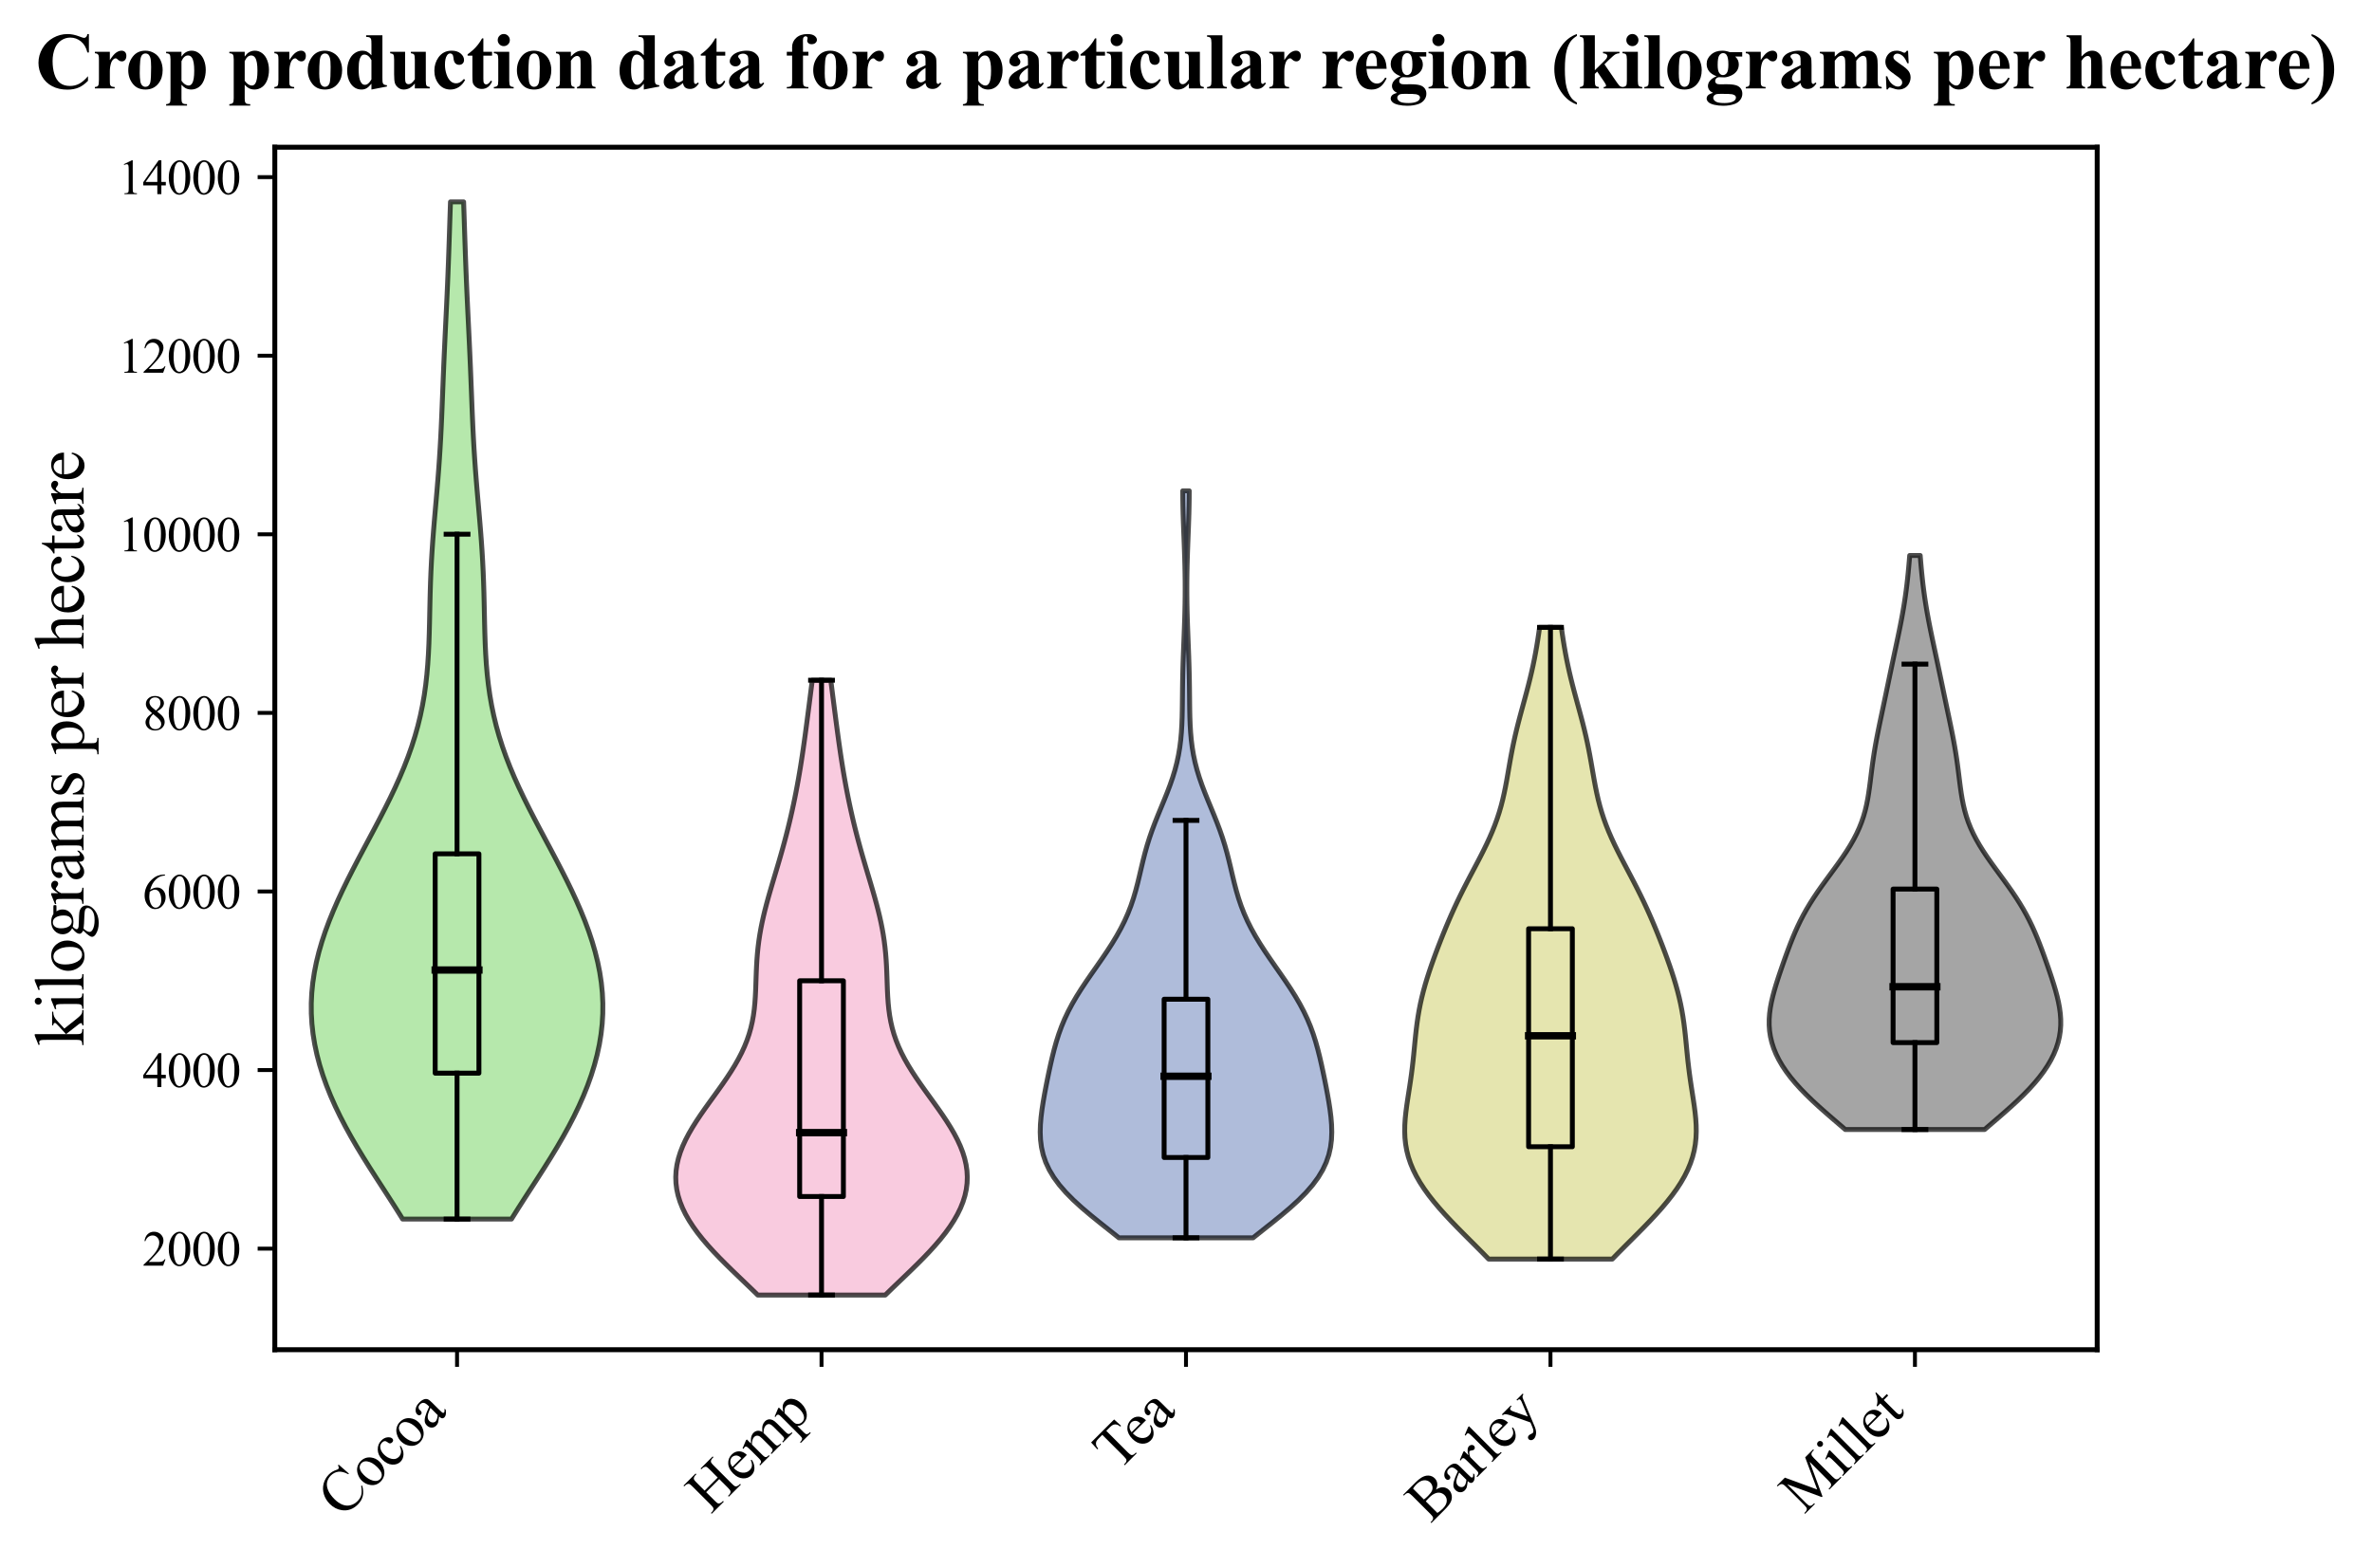 <?xml version="1.0" encoding="utf-8" standalone="no"?>
<!DOCTYPE svg PUBLIC "-//W3C//DTD SVG 1.1//EN"
  "http://www.w3.org/Graphics/SVG/1.1/DTD/svg11.dtd">
<svg xmlns:xlink="http://www.w3.org/1999/xlink" width="483.923pt" height="319.967pt" viewBox="0 0 483.923 319.967" xmlns="http://www.w3.org/2000/svg" version="1.1">
 <defs>
  <style type="text/css">*{stroke-linejoin: round; stroke-linecap: butt}</style>
 </defs>
 <g id="figure_1">
  <g id="patch_1">
   <path d="M 0 319.967 
L 483.923 319.967 
L 483.923 0 
L 0 0 
z
" style="fill: #ffffff"/>
  </g>
  <g id="axes_1">
   <g id="patch_2">
    <path d="M 56.066 275.425 
L 427.856 275.425 
L 427.856 30.045 
L 56.066 30.045 
z
" style="fill: #ffffff"/>
   </g>
   <g id="PolyCollection_1">
    <defs>
     <path id="me3948e0dab" d="M 104.35 -71.201 
L 82.14 -71.201 
L 80.829 -73.297 
L 79.487 -75.394 
L 78.129 -77.491 
L 76.772 -79.587 
L 75.43 -81.684 
L 74.118 -83.781 
L 72.847 -85.877 
L 71.629 -87.974 
L 70.472 -90.071 
L 69.386 -92.167 
L 68.377 -94.264 
L 67.45 -96.36 
L 66.611 -98.457 
L 65.863 -100.554 
L 65.211 -102.65 
L 64.66 -104.747 
L 64.211 -106.844 
L 63.869 -108.94 
L 63.636 -111.037 
L 63.513 -113.134 
L 63.502 -115.23 
L 63.602 -117.327 
L 63.811 -119.423 
L 64.127 -121.52 
L 64.546 -123.617 
L 65.063 -125.713 
L 65.672 -127.81 
L 66.369 -129.907 
L 67.145 -132.003 
L 67.995 -134.1 
L 68.909 -136.197 
L 69.881 -138.293 
L 70.901 -140.39 
L 71.962 -142.487 
L 73.051 -144.583 
L 74.161 -146.68 
L 75.279 -148.776 
L 76.395 -150.873 
L 77.498 -152.97 
L 78.575 -155.066 
L 79.618 -157.163 
L 80.615 -159.26 
L 81.558 -161.356 
L 82.44 -163.453 
L 83.254 -165.55 
L 83.995 -167.646 
L 84.66 -169.743 
L 85.248 -171.839 
L 85.758 -173.936 
L 86.194 -176.033 
L 86.557 -178.129 
L 86.853 -180.226 
L 87.087 -182.323 
L 87.268 -184.419 
L 87.403 -186.516 
L 87.502 -188.613 
L 87.573 -190.709 
L 87.626 -192.806 
L 87.671 -194.903 
L 87.716 -196.999 
L 87.768 -199.096 
L 87.833 -201.192 
L 87.917 -203.289 
L 88.02 -205.386 
L 88.144 -207.482 
L 88.288 -209.579 
L 88.448 -211.676 
L 88.621 -213.772 
L 88.802 -215.869 
L 88.986 -217.966 
L 89.166 -220.062 
L 89.34 -222.159 
L 89.502 -224.255 
L 89.65 -226.352 
L 89.783 -228.449 
L 89.902 -230.545 
L 90.008 -232.642 
L 90.103 -234.739 
L 90.19 -236.835 
L 90.273 -238.932 
L 90.355 -241.029 
L 90.438 -243.125 
L 90.524 -245.222 
L 90.615 -247.319 
L 90.711 -249.415 
L 90.81 -251.512 
L 90.912 -253.608 
L 91.014 -255.705 
L 91.115 -257.802 
L 91.213 -259.898 
L 91.306 -261.995 
L 91.393 -264.092 
L 91.475 -266.188 
L 91.551 -268.285 
L 91.623 -270.382 
L 91.693 -272.478 
L 91.762 -274.575 
L 91.832 -276.671 
L 91.905 -278.768 
L 94.586 -278.768 
L 94.586 -278.768 
L 94.658 -276.671 
L 94.728 -274.575 
L 94.797 -272.478 
L 94.867 -270.382 
L 94.94 -268.285 
L 95.016 -266.188 
L 95.098 -264.092 
L 95.185 -261.995 
L 95.278 -259.898 
L 95.375 -257.802 
L 95.476 -255.705 
L 95.578 -253.608 
L 95.68 -251.512 
L 95.78 -249.415 
L 95.875 -247.319 
L 95.966 -245.222 
L 96.053 -243.125 
L 96.136 -241.029 
L 96.218 -238.932 
L 96.3 -236.835 
L 96.388 -234.739 
L 96.482 -232.642 
L 96.588 -230.545 
L 96.707 -228.449 
L 96.841 -226.352 
L 96.989 -224.255 
L 97.151 -222.159 
L 97.324 -220.062 
L 97.505 -217.966 
L 97.688 -215.869 
L 97.869 -213.772 
L 98.042 -211.676 
L 98.203 -209.579 
L 98.346 -207.482 
L 98.471 -205.386 
L 98.574 -203.289 
L 98.657 -201.192 
L 98.723 -199.096 
L 98.775 -196.999 
L 98.82 -194.903 
L 98.864 -192.806 
L 98.918 -190.709 
L 98.989 -188.613 
L 99.087 -186.516 
L 99.222 -184.419 
L 99.403 -182.323 
L 99.638 -180.226 
L 99.934 -178.129 
L 100.297 -176.033 
L 100.732 -173.936 
L 101.243 -171.839 
L 101.831 -169.743 
L 102.496 -167.646 
L 103.237 -165.55 
L 104.05 -163.453 
L 104.932 -161.356 
L 105.875 -159.26 
L 106.873 -157.163 
L 107.915 -155.066 
L 108.993 -152.97 
L 110.095 -150.873 
L 111.211 -148.776 
L 112.33 -146.68 
L 113.439 -144.583 
L 114.529 -142.487 
L 115.589 -140.39 
L 116.61 -138.293 
L 117.581 -136.197 
L 118.496 -134.1 
L 119.345 -132.003 
L 120.122 -129.907 
L 120.818 -127.81 
L 121.428 -125.713 
L 121.945 -123.617 
L 122.364 -121.52 
L 122.68 -119.423 
L 122.889 -117.327 
L 122.988 -115.23 
L 122.977 -113.134 
L 122.855 -111.037 
L 122.622 -108.94 
L 122.279 -106.844 
L 121.831 -104.747 
L 121.279 -102.65 
L 120.627 -100.554 
L 119.88 -98.457 
L 119.04 -96.36 
L 118.113 -94.264 
L 117.104 -92.167 
L 116.018 -90.071 
L 114.862 -87.974 
L 113.644 -85.877 
L 112.373 -83.781 
L 111.06 -81.684 
L 109.718 -79.587 
L 108.361 -77.491 
L 107.004 -75.394 
L 105.662 -73.297 
L 104.35 -71.201 
z
" style="stroke: #000000; stroke-opacity: 0.7"/>
    </defs>
    <g clip-path="url(#pea5d746813)">
     <use xlink:href="#me3948e0dab" x="0" y="319.967" style="fill: #98df8a; fill-opacity: 0.7; stroke: #000000; stroke-opacity: 0.7"/>
    </g>
   </g>
   <g id="PolyCollection_2">
    <defs>
     <path id="m762afdd820" d="M 180.61 -55.695 
L 154.597 -55.695 
L 153.295 -56.962 
L 151.974 -58.23 
L 150.65 -59.497 
L 149.334 -60.764 
L 148.041 -62.032 
L 146.783 -63.299 
L 145.572 -64.566 
L 144.42 -65.834 
L 143.337 -67.101 
L 142.333 -68.368 
L 141.415 -69.636 
L 140.592 -70.903 
L 139.868 -72.17 
L 139.251 -73.438 
L 138.743 -74.705 
L 138.348 -75.972 
L 138.069 -77.24 
L 137.906 -78.507 
L 137.86 -79.774 
L 137.929 -81.042 
L 138.112 -82.309 
L 138.403 -83.576 
L 138.799 -84.844 
L 139.292 -86.111 
L 139.876 -87.378 
L 140.54 -88.646 
L 141.277 -89.913 
L 142.073 -91.18 
L 142.919 -92.448 
L 143.801 -93.715 
L 144.707 -94.982 
L 145.624 -96.25 
L 146.538 -97.517 
L 147.436 -98.784 
L 148.307 -100.052 
L 149.137 -101.319 
L 149.918 -102.586 
L 150.639 -103.854 
L 151.294 -105.121 
L 151.878 -106.388 
L 152.387 -107.656 
L 152.821 -108.923 
L 153.182 -110.191 
L 153.474 -111.458 
L 153.702 -112.725 
L 153.876 -113.993 
L 154.002 -115.26 
L 154.092 -116.527 
L 154.156 -117.795 
L 154.203 -119.062 
L 154.245 -120.329 
L 154.291 -121.597 
L 154.348 -122.864 
L 154.423 -124.131 
L 154.523 -125.399 
L 154.651 -126.666 
L 154.81 -127.933 
L 155.001 -129.201 
L 155.223 -130.468 
L 155.477 -131.735 
L 155.759 -133.003 
L 156.066 -134.27 
L 156.396 -135.537 
L 156.743 -136.805 
L 157.105 -138.072 
L 157.476 -139.339 
L 157.853 -140.607 
L 158.232 -141.874 
L 158.609 -143.141 
L 158.982 -144.409 
L 159.347 -145.676 
L 159.704 -146.943 
L 160.051 -148.211 
L 160.386 -149.478 
L 160.709 -150.745 
L 161.02 -152.013 
L 161.319 -153.28 
L 161.606 -154.547 
L 161.88 -155.815 
L 162.144 -157.082 
L 162.395 -158.349 
L 162.636 -159.617 
L 162.867 -160.884 
L 163.087 -162.151 
L 163.298 -163.419 
L 163.499 -164.686 
L 163.693 -165.953 
L 163.879 -167.221 
L 164.06 -168.488 
L 164.235 -169.755 
L 164.405 -171.023 
L 164.573 -172.29 
L 164.739 -173.557 
L 164.903 -174.825 
L 165.067 -176.092 
L 165.229 -177.359 
L 165.391 -178.627 
L 165.553 -179.894 
L 165.713 -181.161 
L 169.494 -181.161 
L 169.494 -181.161 
L 169.654 -179.894 
L 169.815 -178.627 
L 169.977 -177.359 
L 170.14 -176.092 
L 170.303 -174.825 
L 170.468 -173.557 
L 170.633 -172.29 
L 170.801 -171.023 
L 170.972 -169.755 
L 171.147 -168.488 
L 171.327 -167.221 
L 171.513 -165.953 
L 171.707 -164.686 
L 171.909 -163.419 
L 172.119 -162.151 
L 172.34 -160.884 
L 172.57 -159.617 
L 172.811 -158.349 
L 173.063 -157.082 
L 173.326 -155.815 
L 173.601 -154.547 
L 173.888 -153.28 
L 174.186 -152.013 
L 174.497 -150.745 
L 174.821 -149.478 
L 175.156 -148.211 
L 175.502 -146.943 
L 175.859 -145.676 
L 176.225 -144.409 
L 176.598 -143.141 
L 176.975 -141.874 
L 177.354 -140.607 
L 177.73 -139.339 
L 178.102 -138.072 
L 178.463 -136.805 
L 178.811 -135.537 
L 179.14 -134.27 
L 179.448 -133.003 
L 179.73 -131.735 
L 179.983 -130.468 
L 180.206 -129.201 
L 180.397 -127.933 
L 180.555 -126.666 
L 180.683 -125.399 
L 180.783 -124.131 
L 180.859 -122.864 
L 180.916 -121.597 
L 180.961 -120.329 
L 181.003 -119.062 
L 181.051 -117.795 
L 181.115 -116.527 
L 181.204 -115.26 
L 181.331 -113.993 
L 181.504 -112.725 
L 181.733 -111.458 
L 182.024 -110.191 
L 182.386 -108.923 
L 182.82 -107.656 
L 183.329 -106.388 
L 183.912 -105.121 
L 184.567 -103.854 
L 185.289 -102.586 
L 186.069 -101.319 
L 186.9 -100.052 
L 187.77 -98.784 
L 188.668 -97.517 
L 189.582 -96.25 
L 190.499 -94.982 
L 191.405 -93.715 
L 192.287 -92.448 
L 193.133 -91.18 
L 193.93 -89.913 
L 194.666 -88.646 
L 195.331 -87.378 
L 195.914 -86.111 
L 196.408 -84.844 
L 196.803 -83.576 
L 197.095 -82.309 
L 197.277 -81.042 
L 197.346 -79.774 
L 197.3 -78.507 
L 197.138 -77.24 
L 196.859 -75.972 
L 196.464 -74.705 
L 195.956 -73.438 
L 195.338 -72.17 
L 194.615 -70.903 
L 193.791 -69.636 
L 192.873 -68.368 
L 191.869 -67.101 
L 190.786 -65.834 
L 189.634 -64.566 
L 188.424 -63.299 
L 187.166 -62.032 
L 185.873 -60.764 
L 184.557 -59.497 
L 183.232 -58.23 
L 181.912 -56.962 
L 180.61 -55.695 
z
" style="stroke: #000000; stroke-opacity: 0.7"/>
    </defs>
    <g clip-path="url(#pea5d746813)">
     <use xlink:href="#m762afdd820" x="0" y="319.967" style="fill: #f7b6d2; fill-opacity: 0.7; stroke: #000000; stroke-opacity: 0.7"/>
    </g>
   </g>
   <g id="PolyCollection_3">
    <defs>
     <path id="m5edc5b996e" d="M 255.648 -67.374 
L 228.274 -67.374 
L 226.34 -68.914 
L 224.398 -70.454 
L 222.497 -71.994 
L 220.681 -73.533 
L 218.994 -75.073 
L 217.468 -76.613 
L 216.131 -78.153 
L 214.997 -79.692 
L 214.072 -81.232 
L 213.352 -82.772 
L 212.826 -84.311 
L 212.477 -85.851 
L 212.282 -87.391 
L 212.218 -88.931 
L 212.261 -90.47 
L 212.389 -92.01 
L 212.58 -93.55 
L 212.818 -95.089 
L 213.086 -96.629 
L 213.377 -98.169 
L 213.682 -99.709 
L 214 -101.248 
L 214.334 -102.788 
L 214.69 -104.328 
L 215.078 -105.867 
L 215.51 -107.407 
L 216 -108.947 
L 216.56 -110.487 
L 217.2 -112.026 
L 217.927 -113.566 
L 218.742 -115.106 
L 219.639 -116.646 
L 220.607 -118.185 
L 221.632 -119.725 
L 222.694 -121.265 
L 223.772 -122.804 
L 224.842 -124.344 
L 225.884 -125.884 
L 226.878 -127.424 
L 227.808 -128.963 
L 228.662 -130.503 
L 229.433 -132.043 
L 230.117 -133.582 
L 230.716 -135.122 
L 231.237 -136.662 
L 231.692 -138.202 
L 232.096 -139.741 
L 232.468 -141.281 
L 232.828 -142.821 
L 233.196 -144.36 
L 233.59 -145.9 
L 234.023 -147.44 
L 234.505 -148.98 
L 235.037 -150.519 
L 235.615 -152.059 
L 236.229 -153.599 
L 236.863 -155.139 
L 237.499 -156.678 
L 238.118 -158.218 
L 238.702 -159.758 
L 239.235 -161.297 
L 239.706 -162.837 
L 240.106 -164.377 
L 240.434 -165.917 
L 240.692 -167.456 
L 240.885 -168.996 
L 241.022 -170.536 
L 241.113 -172.075 
L 241.169 -173.615 
L 241.202 -175.155 
L 241.222 -176.695 
L 241.237 -178.234 
L 241.254 -179.774 
L 241.278 -181.314 
L 241.311 -182.853 
L 241.353 -184.393 
L 241.404 -185.933 
L 241.461 -187.473 
L 241.522 -189.012 
L 241.582 -190.552 
L 241.639 -192.092 
L 241.69 -193.632 
L 241.732 -195.171 
L 241.764 -196.711 
L 241.784 -198.251 
L 241.791 -199.79 
L 241.786 -201.33 
L 241.767 -202.87 
L 241.737 -204.41 
L 241.696 -205.949 
L 241.647 -207.489 
L 241.591 -209.029 
L 241.531 -210.568 
L 241.472 -212.108 
L 241.417 -213.648 
L 241.369 -215.188 
L 241.332 -216.727 
L 241.309 -218.267 
L 241.301 -219.807 
L 242.622 -219.807 
L 242.622 -219.807 
L 242.614 -218.267 
L 242.59 -216.727 
L 242.554 -215.188 
L 242.506 -213.648 
L 242.45 -212.108 
L 242.391 -210.568 
L 242.332 -209.029 
L 242.276 -207.489 
L 242.226 -205.949 
L 242.185 -204.41 
L 242.155 -202.87 
L 242.137 -201.33 
L 242.131 -199.79 
L 242.139 -198.251 
L 242.158 -196.711 
L 242.19 -195.171 
L 242.232 -193.632 
L 242.283 -192.092 
L 242.341 -190.552 
L 242.401 -189.012 
L 242.461 -187.473 
L 242.519 -185.933 
L 242.569 -184.393 
L 242.612 -182.853 
L 242.645 -181.314 
L 242.668 -179.774 
L 242.686 -178.234 
L 242.701 -176.695 
L 242.72 -175.155 
L 242.753 -173.615 
L 242.81 -172.075 
L 242.901 -170.536 
L 243.038 -168.996 
L 243.23 -167.456 
L 243.488 -165.917 
L 243.816 -164.377 
L 244.217 -162.837 
L 244.687 -161.297 
L 245.221 -159.758 
L 245.805 -158.218 
L 246.424 -156.678 
L 247.06 -155.139 
L 247.694 -153.599 
L 248.307 -152.059 
L 248.885 -150.519 
L 249.417 -148.98 
L 249.899 -147.44 
L 250.333 -145.9 
L 250.726 -144.36 
L 251.095 -142.821 
L 251.455 -141.281 
L 251.827 -139.741 
L 252.231 -138.202 
L 252.686 -136.662 
L 253.207 -135.122 
L 253.806 -133.582 
L 254.49 -132.043 
L 255.26 -130.503 
L 256.115 -128.963 
L 257.045 -127.424 
L 258.039 -125.884 
L 259.081 -124.344 
L 260.151 -122.804 
L 261.228 -121.265 
L 262.29 -119.725 
L 263.315 -118.185 
L 264.284 -116.646 
L 265.181 -115.106 
L 265.995 -113.566 
L 266.722 -112.026 
L 267.363 -110.487 
L 267.923 -108.947 
L 268.413 -107.407 
L 268.845 -105.867 
L 269.233 -104.328 
L 269.588 -102.788 
L 269.922 -101.248 
L 270.241 -99.709 
L 270.546 -98.169 
L 270.836 -96.629 
L 271.105 -95.089 
L 271.342 -93.55 
L 271.533 -92.01 
L 271.661 -90.47 
L 271.704 -88.931 
L 271.641 -87.391 
L 271.446 -85.851 
L 271.096 -84.311 
L 270.57 -82.772 
L 269.851 -81.232 
L 268.926 -79.692 
L 267.792 -78.153 
L 266.454 -76.613 
L 264.929 -75.073 
L 263.241 -73.533 
L 261.426 -71.994 
L 259.524 -70.454 
L 257.582 -68.914 
L 255.648 -67.374 
z
" style="stroke: #000000; stroke-opacity: 0.7"/>
    </defs>
    <g clip-path="url(#pea5d746813)">
     <use xlink:href="#m5edc5b996e" x="0" y="319.967" style="fill: #8da0cb; fill-opacity: 0.7; stroke: #000000; stroke-opacity: 0.7"/>
    </g>
   </g>
   <g id="PolyCollection_4">
    <defs>
     <path id="m100859284a" d="M 328.934 -63.038 
L 303.705 -63.038 
L 302.432 -64.34 
L 301.137 -65.642 
L 299.833 -66.944 
L 298.532 -68.246 
L 297.247 -69.549 
L 295.992 -70.851 
L 294.777 -72.153 
L 293.615 -73.455 
L 292.517 -74.757 
L 291.494 -76.059 
L 290.554 -77.361 
L 289.705 -78.663 
L 288.955 -79.966 
L 288.307 -81.268 
L 287.765 -82.57 
L 287.329 -83.872 
L 286.997 -85.174 
L 286.766 -86.476 
L 286.628 -87.778 
L 286.576 -89.08 
L 286.598 -90.382 
L 286.682 -91.685 
L 286.816 -92.987 
L 286.985 -94.289 
L 287.176 -95.591 
L 287.378 -96.893 
L 287.581 -98.195 
L 287.775 -99.497 
L 287.957 -100.799 
L 288.122 -102.102 
L 288.272 -103.404 
L 288.409 -104.706 
L 288.537 -106.008 
L 288.663 -107.31 
L 288.795 -108.612 
L 288.939 -109.914 
L 289.104 -111.216 
L 289.294 -112.518 
L 289.517 -113.821 
L 289.773 -115.123 
L 290.065 -116.425 
L 290.393 -117.727 
L 290.754 -119.029 
L 291.146 -120.331 
L 291.565 -121.633 
L 292.006 -122.935 
L 292.467 -124.238 
L 292.944 -125.54 
L 293.436 -126.842 
L 293.941 -128.144 
L 294.459 -129.446 
L 294.991 -130.748 
L 295.54 -132.05 
L 296.107 -133.352 
L 296.693 -134.654 
L 297.301 -135.957 
L 297.93 -137.259 
L 298.579 -138.561 
L 299.246 -139.863 
L 299.925 -141.165 
L 300.611 -142.467 
L 301.298 -143.769 
L 301.976 -145.071 
L 302.637 -146.374 
L 303.273 -147.676 
L 303.877 -148.978 
L 304.441 -150.28 
L 304.961 -151.582 
L 305.434 -152.884 
L 305.859 -154.186 
L 306.238 -155.488 
L 306.573 -156.79 
L 306.871 -158.093 
L 307.138 -159.395 
L 307.383 -160.697 
L 307.613 -161.999 
L 307.838 -163.301 
L 308.065 -164.603 
L 308.301 -165.905 
L 308.551 -167.207 
L 308.82 -168.51 
L 309.108 -169.812 
L 309.416 -171.114 
L 309.742 -172.416 
L 310.082 -173.718 
L 310.433 -175.02 
L 310.789 -176.322 
L 311.145 -177.624 
L 311.495 -178.927 
L 311.835 -180.229 
L 312.16 -181.531 
L 312.468 -182.833 
L 312.757 -184.135 
L 313.025 -185.437 
L 313.274 -186.739 
L 313.504 -188.041 
L 313.717 -189.343 
L 313.914 -190.646 
L 314.099 -191.948 
L 318.539 -191.948 
L 318.539 -191.948 
L 318.724 -190.646 
L 318.922 -189.343 
L 319.135 -188.041 
L 319.364 -186.739 
L 319.613 -185.437 
L 319.882 -184.135 
L 320.17 -182.833 
L 320.478 -181.531 
L 320.804 -180.229 
L 321.144 -178.927 
L 321.494 -177.624 
L 321.849 -176.322 
L 322.205 -175.02 
L 322.556 -173.718 
L 322.897 -172.416 
L 323.223 -171.114 
L 323.531 -169.812 
L 323.819 -168.51 
L 324.087 -167.207 
L 324.337 -165.905 
L 324.573 -164.603 
L 324.8 -163.301 
L 325.025 -161.999 
L 325.256 -160.697 
L 325.5 -159.395 
L 325.768 -158.093 
L 326.065 -156.79 
L 326.401 -155.488 
L 326.779 -154.186 
L 327.204 -152.884 
L 327.677 -151.582 
L 328.197 -150.28 
L 328.762 -148.978 
L 329.365 -147.676 
L 330.002 -146.374 
L 330.663 -145.071 
L 331.341 -143.769 
L 332.027 -142.467 
L 332.714 -141.165 
L 333.393 -139.863 
L 334.059 -138.561 
L 334.708 -137.259 
L 335.338 -135.957 
L 335.945 -134.654 
L 336.532 -133.352 
L 337.099 -132.05 
L 337.647 -130.748 
L 338.18 -129.446 
L 338.698 -128.144 
L 339.203 -126.842 
L 339.694 -125.54 
L 340.171 -124.238 
L 340.632 -122.935 
L 341.074 -121.633 
L 341.492 -120.331 
L 341.884 -119.029 
L 342.245 -117.727 
L 342.573 -116.425 
L 342.865 -115.123 
L 343.122 -113.821 
L 343.344 -112.518 
L 343.535 -111.216 
L 343.699 -109.914 
L 343.844 -108.612 
L 343.975 -107.31 
L 344.101 -106.008 
L 344.23 -104.706 
L 344.366 -103.404 
L 344.516 -102.102 
L 344.682 -100.799 
L 344.863 -99.497 
L 345.058 -98.195 
L 345.26 -96.893 
L 345.462 -95.591 
L 345.654 -94.289 
L 345.823 -92.987 
L 345.956 -91.685 
L 346.04 -90.382 
L 346.062 -89.08 
L 346.01 -87.778 
L 345.873 -86.476 
L 345.641 -85.174 
L 345.31 -83.872 
L 344.874 -82.57 
L 344.332 -81.268 
L 343.684 -79.966 
L 342.933 -78.663 
L 342.085 -77.361 
L 341.145 -76.059 
L 340.121 -74.757 
L 339.024 -73.455 
L 337.862 -72.153 
L 336.647 -70.851 
L 335.391 -69.549 
L 334.106 -68.246 
L 332.806 -66.944 
L 331.501 -65.642 
L 330.207 -64.34 
L 328.934 -63.038 
z
" style="stroke: #000000; stroke-opacity: 0.7"/>
    </defs>
    <g clip-path="url(#pea5d746813)">
     <use xlink:href="#m100859284a" x="0" y="319.967" style="fill: #dbdb8d; fill-opacity: 0.7; stroke: #000000; stroke-opacity: 0.7"/>
    </g>
   </g>
   <g id="PolyCollection_5">
    <defs>
     <path id="m843a674717" d="M 404.891 -89.476 
L 376.463 -89.476 
L 375.083 -90.659 
L 373.704 -91.842 
L 372.342 -93.026 
L 371.013 -94.209 
L 369.731 -95.392 
L 368.509 -96.575 
L 367.357 -97.758 
L 366.286 -98.942 
L 365.302 -100.125 
L 364.412 -101.308 
L 363.62 -102.491 
L 362.93 -103.675 
L 362.342 -104.858 
L 361.858 -106.041 
L 361.478 -107.224 
L 361.199 -108.407 
L 361.019 -109.591 
L 360.934 -110.774 
L 360.937 -111.957 
L 361.022 -113.14 
L 361.18 -114.324 
L 361.402 -115.507 
L 361.677 -116.69 
L 361.995 -117.873 
L 362.346 -119.056 
L 362.722 -120.24 
L 363.115 -121.423 
L 363.519 -122.606 
L 363.933 -123.789 
L 364.356 -124.973 
L 364.79 -126.156 
L 365.238 -127.339 
L 365.707 -128.522 
L 366.203 -129.706 
L 366.733 -130.889 
L 367.302 -132.072 
L 367.915 -133.255 
L 368.576 -134.438 
L 369.285 -135.622 
L 370.041 -136.805 
L 370.837 -137.988 
L 371.668 -139.171 
L 372.524 -140.355 
L 373.392 -141.538 
L 374.261 -142.721 
L 375.117 -143.904 
L 375.946 -145.087 
L 376.736 -146.271 
L 377.475 -147.454 
L 378.154 -148.637 
L 378.767 -149.82 
L 379.31 -151.004 
L 379.781 -152.187 
L 380.184 -153.37 
L 380.522 -154.553 
L 380.804 -155.736 
L 381.038 -156.92 
L 381.234 -158.103 
L 381.404 -159.286 
L 381.558 -160.469 
L 381.705 -161.653 
L 381.853 -162.836 
L 382.009 -164.019 
L 382.178 -165.202 
L 382.361 -166.385 
L 382.56 -167.569 
L 382.773 -168.752 
L 382.999 -169.935 
L 383.235 -171.118 
L 383.478 -172.302 
L 383.726 -173.485 
L 383.976 -174.668 
L 384.226 -175.851 
L 384.475 -177.035 
L 384.723 -178.218 
L 384.97 -179.401 
L 385.217 -180.584 
L 385.464 -181.767 
L 385.712 -182.951 
L 385.962 -184.134 
L 386.214 -185.317 
L 386.467 -186.5 
L 386.72 -187.684 
L 386.973 -188.867 
L 387.223 -190.05 
L 387.468 -191.233 
L 387.706 -192.416 
L 387.935 -193.6 
L 388.153 -194.783 
L 388.358 -195.966 
L 388.549 -197.149 
L 388.726 -198.333 
L 388.888 -199.516 
L 389.036 -200.699 
L 389.171 -201.882 
L 389.294 -203.065 
L 389.406 -204.249 
L 389.51 -205.432 
L 389.606 -206.615 
L 391.749 -206.615 
L 391.749 -206.615 
L 391.845 -205.432 
L 391.948 -204.249 
L 392.061 -203.065 
L 392.184 -201.882 
L 392.318 -200.699 
L 392.467 -199.516 
L 392.629 -198.333 
L 392.806 -197.149 
L 392.997 -195.966 
L 393.202 -194.783 
L 393.42 -193.6 
L 393.648 -192.416 
L 393.886 -191.233 
L 394.132 -190.05 
L 394.381 -188.867 
L 394.634 -187.684 
L 394.888 -186.5 
L 395.141 -185.317 
L 395.392 -184.134 
L 395.642 -182.951 
L 395.89 -181.767 
L 396.138 -180.584 
L 396.384 -179.401 
L 396.631 -178.218 
L 396.88 -177.035 
L 397.129 -175.851 
L 397.379 -174.668 
L 397.629 -173.485 
L 397.876 -172.302 
L 398.12 -171.118 
L 398.356 -169.935 
L 398.582 -168.752 
L 398.795 -167.569 
L 398.994 -166.385 
L 399.177 -165.202 
L 399.345 -164.019 
L 399.501 -162.836 
L 399.65 -161.653 
L 399.797 -160.469 
L 399.95 -159.286 
L 400.12 -158.103 
L 400.317 -156.92 
L 400.551 -155.736 
L 400.832 -154.553 
L 401.171 -153.37 
L 401.573 -152.187 
L 402.045 -151.004 
L 402.587 -149.82 
L 403.2 -148.637 
L 403.88 -147.454 
L 404.619 -146.271 
L 405.409 -145.087 
L 406.238 -143.904 
L 407.093 -142.721 
L 407.962 -141.538 
L 408.831 -140.355 
L 409.686 -139.171 
L 410.517 -137.988 
L 411.314 -136.805 
L 412.069 -135.622 
L 412.778 -134.438 
L 413.439 -133.255 
L 414.053 -132.072 
L 414.622 -130.889 
L 415.151 -129.706 
L 415.647 -128.522 
L 416.116 -127.339 
L 416.565 -126.156 
L 416.998 -124.973 
L 417.421 -123.789 
L 417.835 -122.606 
L 418.24 -121.423 
L 418.633 -120.24 
L 419.008 -119.056 
L 419.36 -117.873 
L 419.678 -116.69 
L 419.953 -115.507 
L 420.174 -114.324 
L 420.332 -113.14 
L 420.417 -111.957 
L 420.42 -110.774 
L 420.335 -109.591 
L 420.155 -108.407 
L 419.877 -107.224 
L 419.496 -106.041 
L 419.012 -104.858 
L 418.425 -103.675 
L 417.734 -102.491 
L 416.942 -101.308 
L 416.052 -100.125 
L 415.068 -98.942 
L 413.997 -97.758 
L 412.846 -96.575 
L 411.624 -95.392 
L 410.342 -94.209 
L 409.013 -93.026 
L 407.651 -91.842 
L 406.272 -90.659 
L 404.891 -89.476 
z
" style="stroke: #000000; stroke-opacity: 0.7"/>
    </defs>
    <g clip-path="url(#pea5d746813)">
     <use xlink:href="#m843a674717" x="0" y="319.967" style="fill: #7f7f7f; fill-opacity: 0.7; stroke: #000000; stroke-opacity: 0.7"/>
    </g>
   </g>
   <g id="matplotlib.axis_1">
    <g id="xtick_1">
     <g id="line2d_1">
      <defs>
       <path id="mcca0ad31e9" d="M 0 0 
L 0 3.5 
" style="stroke: #000000; stroke-width: 0.8"/>
      </defs>
      <g>
       <use xlink:href="#mcca0ad31e9" x="93.245" y="275.425" style="stroke: #000000; stroke-width: 0.8"/>
      </g>
     </g>
     <g id="text_1">
      <!-- Cocoa -->
      <g transform="translate(69.752 309.996) rotate(-45) scale(0.12 -0.12)">
       <defs>
        <path id="TimesNewRomanPSMT-43" d="M 3853 4334 
L 3950 2894 
L 3853 2894 
Q 3659 3541 3300 3825 
Q 2941 4109 2438 4109 
Q 2016 4109 1675 3895 
Q 1334 3681 1139 3212 
Q 944 2744 944 2047 
Q 944 1472 1128 1050 
Q 1313 628 1683 403 
Q 2053 178 2528 178 
Q 2941 178 3256 354 
Q 3572 531 3950 1056 
L 4047 994 
Q 3728 428 3303 165 
Q 2878 -97 2294 -97 
Q 1241 -97 663 684 
Q 231 1266 231 2053 
Q 231 2688 515 3219 
Q 800 3750 1298 4042 
Q 1797 4334 2388 4334 
Q 2847 4334 3294 4109 
Q 3425 4041 3481 4041 
Q 3566 4041 3628 4100 
Q 3709 4184 3744 4334 
L 3853 4334 
z
" transform="scale(0.016)"/>
        <path id="TimesNewRomanPSMT-6f" d="M 1600 2947 
Q 2250 2947 2644 2453 
Q 2978 2031 2978 1484 
Q 2978 1100 2793 706 
Q 2609 313 2286 112 
Q 1963 -88 1566 -88 
Q 919 -88 538 428 
Q 216 863 216 1403 
Q 216 1797 411 2186 
Q 606 2575 925 2761 
Q 1244 2947 1600 2947 
z
M 1503 2744 
Q 1338 2744 1170 2645 
Q 1003 2547 900 2300 
Q 797 2053 797 1666 
Q 797 1041 1045 587 
Q 1294 134 1700 134 
Q 2003 134 2200 384 
Q 2397 634 2397 1244 
Q 2397 2006 2069 2444 
Q 1847 2744 1503 2744 
z
" transform="scale(0.016)"/>
        <path id="TimesNewRomanPSMT-63" d="M 2631 1088 
Q 2516 522 2178 217 
Q 1841 -88 1431 -88 
Q 944 -88 581 321 
Q 219 731 219 1428 
Q 219 2103 620 2525 
Q 1022 2947 1584 2947 
Q 2006 2947 2278 2723 
Q 2550 2500 2550 2259 
Q 2550 2141 2473 2067 
Q 2397 1994 2259 1994 
Q 2075 1994 1981 2113 
Q 1928 2178 1911 2362 
Q 1894 2547 1784 2644 
Q 1675 2738 1481 2738 
Q 1169 2738 978 2506 
Q 725 2200 725 1697 
Q 725 1184 976 792 
Q 1228 400 1656 400 
Q 1963 400 2206 609 
Q 2378 753 2541 1131 
L 2631 1088 
z
" transform="scale(0.016)"/>
        <path id="TimesNewRomanPSMT-61" d="M 1822 413 
Q 1381 72 1269 19 
Q 1100 -59 909 -59 
Q 613 -59 420 144 
Q 228 347 228 678 
Q 228 888 322 1041 
Q 450 1253 767 1440 
Q 1084 1628 1822 1897 
L 1822 2009 
Q 1822 2438 1686 2597 
Q 1550 2756 1291 2756 
Q 1094 2756 978 2650 
Q 859 2544 859 2406 
L 866 2225 
Q 866 2081 792 2003 
Q 719 1925 600 1925 
Q 484 1925 411 2006 
Q 338 2088 338 2228 
Q 338 2497 613 2722 
Q 888 2947 1384 2947 
Q 1766 2947 2009 2819 
Q 2194 2722 2281 2516 
Q 2338 2381 2338 1966 
L 2338 994 
Q 2338 584 2353 492 
Q 2369 400 2405 369 
Q 2441 338 2488 338 
Q 2538 338 2575 359 
Q 2641 400 2828 588 
L 2828 413 
Q 2478 -56 2159 -56 
Q 2006 -56 1915 50 
Q 1825 156 1822 413 
z
M 1822 616 
L 1822 1706 
Q 1350 1519 1213 1441 
Q 966 1303 859 1153 
Q 753 1003 753 825 
Q 753 600 887 451 
Q 1022 303 1197 303 
Q 1434 303 1822 616 
z
" transform="scale(0.016)"/>
       </defs>
       <use xlink:href="#TimesNewRomanPSMT-43"/>
       <use xlink:href="#TimesNewRomanPSMT-6f" x="66.699"/>
       <use xlink:href="#TimesNewRomanPSMT-63" x="116.699"/>
       <use xlink:href="#TimesNewRomanPSMT-6f" x="161.084"/>
       <use xlink:href="#TimesNewRomanPSMT-61" x="211.084"/>
      </g>
     </g>
    </g>
    <g id="xtick_2">
     <g id="line2d_2">
      <g>
       <use xlink:href="#mcca0ad31e9" x="167.603" y="275.425" style="stroke: #000000; stroke-width: 0.8"/>
      </g>
     </g>
     <g id="text_2">
      <!-- Hemp -->
      <g transform="translate(145.051 309.054) rotate(-45) scale(0.12 -0.12)">
       <defs>
        <path id="TimesNewRomanPSMT-48" d="M 1316 2272 
L 3284 2272 
L 3284 3484 
Q 3284 3809 3244 3913 
Q 3213 3991 3113 4047 
Q 2978 4122 2828 4122 
L 2678 4122 
L 2678 4238 
L 4491 4238 
L 4491 4122 
L 4341 4122 
Q 4191 4122 4056 4050 
Q 3956 4000 3920 3898 
Q 3884 3797 3884 3484 
L 3884 750 
Q 3884 428 3925 325 
Q 3956 247 4053 191 
Q 4191 116 4341 116 
L 4491 116 
L 4491 0 
L 2678 0 
L 2678 116 
L 2828 116 
Q 3088 116 3206 269 
Q 3284 369 3284 750 
L 3284 2041 
L 1316 2041 
L 1316 750 
Q 1316 428 1356 325 
Q 1388 247 1488 191 
Q 1622 116 1772 116 
L 1925 116 
L 1925 0 
L 109 0 
L 109 116 
L 259 116 
Q 522 116 641 269 
Q 716 369 716 750 
L 716 3484 
Q 716 3809 675 3913 
Q 644 3991 547 4047 
Q 409 4122 259 4122 
L 109 4122 
L 109 4238 
L 1925 4238 
L 1925 4122 
L 1772 4122 
Q 1622 4122 1488 4050 
Q 1391 4000 1353 3898 
Q 1316 3797 1316 3484 
L 1316 2272 
z
" transform="scale(0.016)"/>
        <path id="TimesNewRomanPSMT-65" d="M 681 1784 
Q 678 1147 991 784 
Q 1303 422 1725 422 
Q 2006 422 2214 576 
Q 2422 731 2563 1106 
L 2659 1044 
Q 2594 616 2278 264 
Q 1963 -88 1488 -88 
Q 972 -88 605 314 
Q 238 716 238 1394 
Q 238 2128 614 2539 
Q 991 2950 1559 2950 
Q 2041 2950 2350 2633 
Q 2659 2316 2659 1784 
L 681 1784 
z
M 681 1966 
L 2006 1966 
Q 1991 2241 1941 2353 
Q 1863 2528 1708 2628 
Q 1553 2728 1384 2728 
Q 1125 2728 920 2526 
Q 716 2325 681 1966 
z
" transform="scale(0.016)"/>
        <path id="TimesNewRomanPSMT-6d" d="M 1050 2338 
Q 1363 2650 1419 2697 
Q 1559 2816 1721 2881 
Q 1884 2947 2044 2947 
Q 2313 2947 2506 2790 
Q 2700 2634 2766 2338 
Q 3088 2713 3309 2830 
Q 3531 2947 3766 2947 
Q 3994 2947 4170 2830 
Q 4347 2713 4450 2447 
Q 4519 2266 4519 1878 
L 4519 647 
Q 4519 378 4559 278 
Q 4591 209 4675 161 
Q 4759 113 4950 113 
L 4950 0 
L 3538 0 
L 3538 113 
L 3597 113 
Q 3781 113 3884 184 
Q 3956 234 3988 344 
Q 4000 397 4000 647 
L 4000 1878 
Q 4000 2228 3916 2372 
Q 3794 2572 3525 2572 
Q 3359 2572 3192 2489 
Q 3025 2406 2788 2181 
L 2781 2147 
L 2788 2013 
L 2788 647 
Q 2788 353 2820 281 
Q 2853 209 2943 161 
Q 3034 113 3253 113 
L 3253 0 
L 1806 0 
L 1806 113 
Q 2044 113 2133 169 
Q 2222 225 2256 338 
Q 2272 391 2272 647 
L 2272 1878 
Q 2272 2228 2169 2381 
Q 2031 2581 1784 2581 
Q 1616 2581 1450 2491 
Q 1191 2353 1050 2181 
L 1050 647 
Q 1050 366 1089 281 
Q 1128 197 1204 155 
Q 1281 113 1516 113 
L 1516 0 
L 100 0 
L 100 113 
Q 297 113 375 155 
Q 453 197 493 289 
Q 534 381 534 647 
L 534 1741 
Q 534 2213 506 2350 
Q 484 2453 437 2492 
Q 391 2531 309 2531 
Q 222 2531 100 2484 
L 53 2597 
L 916 2947 
L 1050 2947 
L 1050 2338 
z
" transform="scale(0.016)"/>
        <path id="TimesNewRomanPSMT-70" d="M -6 2578 
L 875 2934 
L 994 2934 
L 994 2266 
Q 1216 2644 1439 2795 
Q 1663 2947 1909 2947 
Q 2341 2947 2628 2609 
Q 2981 2197 2981 1534 
Q 2981 794 2556 309 
Q 2206 -88 1675 -88 
Q 1444 -88 1275 -22 
Q 1150 25 994 166 
L 994 -706 
Q 994 -1000 1030 -1079 
Q 1066 -1159 1155 -1206 
Q 1244 -1253 1478 -1253 
L 1478 -1369 
L -22 -1369 
L -22 -1253 
L 56 -1253 
Q 228 -1256 350 -1188 
Q 409 -1153 442 -1076 
Q 475 -1000 475 -688 
L 475 2019 
Q 475 2297 450 2372 
Q 425 2447 370 2484 
Q 316 2522 222 2522 
Q 147 2522 31 2478 
L -6 2578 
z
M 994 2081 
L 994 1013 
Q 994 666 1022 556 
Q 1066 375 1236 237 
Q 1406 100 1666 100 
Q 1978 100 2172 344 
Q 2425 663 2425 1241 
Q 2425 1897 2138 2250 
Q 1938 2494 1663 2494 
Q 1513 2494 1366 2419 
Q 1253 2363 994 2081 
z
" transform="scale(0.016)"/>
       </defs>
       <use xlink:href="#TimesNewRomanPSMT-48"/>
       <use xlink:href="#TimesNewRomanPSMT-65" x="72.217"/>
       <use xlink:href="#TimesNewRomanPSMT-6d" x="116.602"/>
       <use xlink:href="#TimesNewRomanPSMT-70" x="194.385"/>
      </g>
     </g>
    </g>
    <g id="xtick_3">
     <g id="line2d_3">
      <g>
       <use xlink:href="#mcca0ad31e9" x="241.961" y="275.425" style="stroke: #000000; stroke-width: 0.8"/>
      </g>
     </g>
     <g id="text_3">
      <!-- Tea -->
      <g transform="translate(228.024 300.439) rotate(-45) scale(0.12 -0.12)">
       <defs>
        <path id="TimesNewRomanPSMT-54" d="M 3703 4238 
L 3750 3244 
L 3631 3244 
Q 3597 3506 3538 3619 
Q 3441 3800 3280 3886 
Q 3119 3972 2856 3972 
L 2259 3972 
L 2259 734 
Q 2259 344 2344 247 
Q 2463 116 2709 116 
L 2856 116 
L 2856 0 
L 1059 0 
L 1059 116 
L 1209 116 
Q 1478 116 1591 278 
Q 1659 378 1659 734 
L 1659 3972 
L 1150 3972 
Q 853 3972 728 3928 
Q 566 3869 450 3700 
Q 334 3531 313 3244 
L 194 3244 
L 244 4238 
L 3703 4238 
z
" transform="scale(0.016)"/>
       </defs>
       <use xlink:href="#TimesNewRomanPSMT-54"/>
       <use xlink:href="#TimesNewRomanPSMT-65" x="54.084"/>
       <use xlink:href="#TimesNewRomanPSMT-61" x="98.469"/>
      </g>
     </g>
    </g>
    <g id="xtick_4">
     <g id="line2d_4">
      <g>
       <use xlink:href="#mcca0ad31e9" x="316.319" y="275.425" style="stroke: #000000; stroke-width: 0.8"/>
      </g>
     </g>
     <g id="text_4">
      <!-- Barley -->
      <g transform="translate(291.87 310.936) rotate(-45) scale(0.12 -0.12)">
       <defs>
        <path id="TimesNewRomanPSMT-42" d="M 2956 2163 
Q 3397 2069 3616 1863 
Q 3919 1575 3919 1159 
Q 3919 844 3719 555 
Q 3519 266 3170 133 
Q 2822 0 2106 0 
L 106 0 
L 106 116 
L 266 116 
Q 531 116 647 284 
Q 719 394 719 750 
L 719 3488 
Q 719 3881 628 3984 
Q 506 4122 266 4122 
L 106 4122 
L 106 4238 
L 1938 4238 
Q 2450 4238 2759 4163 
Q 3228 4050 3475 3764 
Q 3722 3478 3722 3106 
Q 3722 2788 3528 2536 
Q 3334 2284 2956 2163 
z
M 1319 2331 
Q 1434 2309 1582 2298 
Q 1731 2288 1909 2288 
Q 2366 2288 2595 2386 
Q 2825 2484 2947 2687 
Q 3069 2891 3069 3131 
Q 3069 3503 2766 3765 
Q 2463 4028 1881 4028 
Q 1569 4028 1319 3959 
L 1319 2331 
z
M 1319 306 
Q 1681 222 2034 222 
Q 2600 222 2897 476 
Q 3194 731 3194 1106 
Q 3194 1353 3059 1581 
Q 2925 1809 2622 1940 
Q 2319 2072 1872 2072 
Q 1678 2072 1540 2065 
Q 1403 2059 1319 2044 
L 1319 306 
z
" transform="scale(0.016)"/>
        <path id="TimesNewRomanPSMT-72" d="M 1038 2947 
L 1038 2303 
Q 1397 2947 1775 2947 
Q 1947 2947 2059 2842 
Q 2172 2738 2172 2600 
Q 2172 2478 2090 2393 
Q 2009 2309 1897 2309 
Q 1788 2309 1652 2417 
Q 1516 2525 1450 2525 
Q 1394 2525 1328 2463 
Q 1188 2334 1038 2041 
L 1038 669 
Q 1038 431 1097 309 
Q 1138 225 1241 169 
Q 1344 113 1538 113 
L 1538 0 
L 72 0 
L 72 113 
Q 291 113 397 181 
Q 475 231 506 341 
Q 522 394 522 644 
L 522 1753 
Q 522 2253 501 2348 
Q 481 2444 426 2487 
Q 372 2531 291 2531 
Q 194 2531 72 2484 
L 41 2597 
L 906 2947 
L 1038 2947 
z
" transform="scale(0.016)"/>
        <path id="TimesNewRomanPSMT-6c" d="M 1184 4444 
L 1184 647 
Q 1184 378 1223 290 
Q 1263 203 1344 158 
Q 1425 113 1647 113 
L 1647 0 
L 244 0 
L 244 113 
Q 441 113 512 153 
Q 584 194 625 287 
Q 666 381 666 647 
L 666 3247 
Q 666 3731 644 3842 
Q 622 3953 573 3993 
Q 525 4034 450 4034 
Q 369 4034 244 3984 
L 191 4094 
L 1044 4444 
L 1184 4444 
z
" transform="scale(0.016)"/>
        <path id="TimesNewRomanPSMT-79" d="M 38 2863 
L 1372 2863 
L 1372 2747 
L 1306 2747 
Q 1166 2747 1095 2686 
Q 1025 2625 1025 2534 
Q 1025 2413 1128 2197 
L 1825 753 
L 2466 2334 
Q 2519 2463 2519 2588 
Q 2519 2644 2497 2672 
Q 2472 2706 2419 2726 
Q 2366 2747 2231 2747 
L 2231 2863 
L 3163 2863 
L 3163 2747 
Q 3047 2734 2984 2696 
Q 2922 2659 2847 2556 
Q 2819 2513 2741 2316 
L 1575 -541 
Q 1406 -956 1132 -1168 
Q 859 -1381 606 -1381 
Q 422 -1381 303 -1275 
Q 184 -1169 184 -1031 
Q 184 -900 270 -820 
Q 356 -741 506 -741 
Q 609 -741 788 -809 
Q 913 -856 944 -856 
Q 1038 -856 1148 -759 
Q 1259 -663 1372 -384 
L 1575 113 
L 547 2272 
Q 500 2369 397 2513 
Q 319 2622 269 2659 
Q 197 2709 38 2747 
L 38 2863 
z
" transform="scale(0.016)"/>
       </defs>
       <use xlink:href="#TimesNewRomanPSMT-42"/>
       <use xlink:href="#TimesNewRomanPSMT-61" x="66.699"/>
       <use xlink:href="#TimesNewRomanPSMT-72" x="111.084"/>
       <use xlink:href="#TimesNewRomanPSMT-6c" x="144.385"/>
       <use xlink:href="#TimesNewRomanPSMT-65" x="172.168"/>
       <use xlink:href="#TimesNewRomanPSMT-79" x="216.553"/>
      </g>
     </g>
    </g>
    <g id="xtick_5">
     <g id="line2d_5">
      <g>
       <use xlink:href="#mcca0ad31e9" x="390.677" y="275.425" style="stroke: #000000; stroke-width: 0.8"/>
      </g>
     </g>
     <g id="text_5">
      <!-- Millet -->
      <g transform="translate(368.121 309.058) rotate(-45) scale(0.12 -0.12)">
       <defs>
        <path id="TimesNewRomanPSMT-4d" d="M 2619 0 
L 981 3566 
L 981 734 
Q 981 344 1066 247 
Q 1181 116 1431 116 
L 1581 116 
L 1581 0 
L 106 0 
L 106 116 
L 256 116 
Q 525 116 638 278 
Q 706 378 706 734 
L 706 3503 
Q 706 3784 644 3909 
Q 600 4000 483 4061 
Q 366 4122 106 4122 
L 106 4238 
L 1306 4238 
L 2844 922 
L 4356 4238 
L 5556 4238 
L 5556 4122 
L 5409 4122 
Q 5138 4122 5025 3959 
Q 4956 3859 4956 3503 
L 4956 734 
Q 4956 344 5044 247 
Q 5159 116 5409 116 
L 5556 116 
L 5556 0 
L 3756 0 
L 3756 116 
L 3906 116 
Q 4178 116 4288 278 
Q 4356 378 4356 734 
L 4356 3566 
L 2722 0 
L 2619 0 
z
" transform="scale(0.016)"/>
        <path id="TimesNewRomanPSMT-69" d="M 928 4444 
Q 1059 4444 1151 4351 
Q 1244 4259 1244 4128 
Q 1244 3997 1151 3903 
Q 1059 3809 928 3809 
Q 797 3809 703 3903 
Q 609 3997 609 4128 
Q 609 4259 701 4351 
Q 794 4444 928 4444 
z
M 1188 2947 
L 1188 647 
Q 1188 378 1227 289 
Q 1266 200 1342 156 
Q 1419 113 1622 113 
L 1622 0 
L 231 0 
L 231 113 
Q 441 113 512 153 
Q 584 194 626 287 
Q 669 381 669 647 
L 669 1750 
Q 669 2216 641 2353 
Q 619 2453 572 2492 
Q 525 2531 444 2531 
Q 356 2531 231 2484 
L 188 2597 
L 1050 2947 
L 1188 2947 
z
" transform="scale(0.016)"/>
        <path id="TimesNewRomanPSMT-74" d="M 1031 3803 
L 1031 2863 
L 1700 2863 
L 1700 2644 
L 1031 2644 
L 1031 788 
Q 1031 509 1111 412 
Q 1191 316 1316 316 
Q 1419 316 1516 380 
Q 1613 444 1666 569 
L 1788 569 
Q 1678 263 1478 108 
Q 1278 -47 1066 -47 
Q 922 -47 784 33 
Q 647 113 581 261 
Q 516 409 516 719 
L 516 2644 
L 63 2644 
L 63 2747 
Q 234 2816 414 2980 
Q 594 3144 734 3369 
Q 806 3488 934 3803 
L 1031 3803 
z
" transform="scale(0.016)"/>
       </defs>
       <use xlink:href="#TimesNewRomanPSMT-4d"/>
       <use xlink:href="#TimesNewRomanPSMT-69" x="88.916"/>
       <use xlink:href="#TimesNewRomanPSMT-6c" x="116.699"/>
       <use xlink:href="#TimesNewRomanPSMT-6c" x="144.482"/>
       <use xlink:href="#TimesNewRomanPSMT-65" x="172.266"/>
       <use xlink:href="#TimesNewRomanPSMT-74" x="216.65"/>
      </g>
     </g>
    </g>
   </g>
   <g id="matplotlib.axis_2">
    <g id="ytick_1">
     <g id="line2d_6">
      <defs>
       <path id="m496cc7ff7d" d="M 0 0 
L -3.5 0 
" style="stroke: #000000; stroke-width: 0.8"/>
      </defs>
      <g>
       <use xlink:href="#m496cc7ff7d" x="56.066" y="254.797" style="stroke: #000000; stroke-width: 0.8"/>
      </g>
     </g>
     <g id="text_6">
      <!-- 2000 -->
      <g transform="translate(29.066 258.269) scale(0.1 -0.1)">
       <defs>
        <path id="TimesNewRomanPSMT-32" d="M 2934 816 
L 2638 0 
L 138 0 
L 138 116 
Q 1241 1122 1691 1759 
Q 2141 2397 2141 2925 
Q 2141 3328 1894 3587 
Q 1647 3847 1303 3847 
Q 991 3847 742 3664 
Q 494 3481 375 3128 
L 259 3128 
Q 338 3706 661 4015 
Q 984 4325 1469 4325 
Q 1984 4325 2329 3994 
Q 2675 3663 2675 3213 
Q 2675 2891 2525 2569 
Q 2294 2063 1775 1497 
Q 997 647 803 472 
L 1909 472 
Q 2247 472 2383 497 
Q 2519 522 2628 598 
Q 2738 675 2819 816 
L 2934 816 
z
" transform="scale(0.016)"/>
        <path id="TimesNewRomanPSMT-30" d="M 231 2094 
Q 231 2819 450 3342 
Q 669 3866 1031 4122 
Q 1313 4325 1613 4325 
Q 2100 4325 2488 3828 
Q 2972 3213 2972 2159 
Q 2972 1422 2759 906 
Q 2547 391 2217 158 
Q 1888 -75 1581 -75 
Q 975 -75 572 641 
Q 231 1244 231 2094 
z
M 844 2016 
Q 844 1141 1059 588 
Q 1238 122 1591 122 
Q 1759 122 1940 273 
Q 2122 425 2216 781 
Q 2359 1319 2359 2297 
Q 2359 3022 2209 3506 
Q 2097 3866 1919 4016 
Q 1791 4119 1609 4119 
Q 1397 4119 1231 3928 
Q 1006 3669 925 3112 
Q 844 2556 844 2016 
z
" transform="scale(0.016)"/>
       </defs>
       <use xlink:href="#TimesNewRomanPSMT-32"/>
       <use xlink:href="#TimesNewRomanPSMT-30" x="50"/>
       <use xlink:href="#TimesNewRomanPSMT-30" x="100"/>
       <use xlink:href="#TimesNewRomanPSMT-30" x="150"/>
      </g>
     </g>
    </g>
    <g id="ytick_2">
     <g id="line2d_7">
      <g>
       <use xlink:href="#m496cc7ff7d" x="56.066" y="218.356" style="stroke: #000000; stroke-width: 0.8"/>
      </g>
     </g>
     <g id="text_7">
      <!-- 4000 -->
      <g transform="translate(29.066 221.828) scale(0.1 -0.1)">
       <defs>
        <path id="TimesNewRomanPSMT-34" d="M 2978 1563 
L 2978 1119 
L 2409 1119 
L 2409 0 
L 1894 0 
L 1894 1119 
L 100 1119 
L 100 1519 
L 2066 4325 
L 2409 4325 
L 2409 1563 
L 2978 1563 
z
M 1894 1563 
L 1894 3666 
L 406 1563 
L 1894 1563 
z
" transform="scale(0.016)"/>
       </defs>
       <use xlink:href="#TimesNewRomanPSMT-34"/>
       <use xlink:href="#TimesNewRomanPSMT-30" x="50"/>
       <use xlink:href="#TimesNewRomanPSMT-30" x="100"/>
       <use xlink:href="#TimesNewRomanPSMT-30" x="150"/>
      </g>
     </g>
    </g>
    <g id="ytick_3">
     <g id="line2d_8">
      <g>
       <use xlink:href="#m496cc7ff7d" x="56.066" y="181.915" style="stroke: #000000; stroke-width: 0.8"/>
      </g>
     </g>
     <g id="text_8">
      <!-- 6000 -->
      <g transform="translate(29.066 185.387) scale(0.1 -0.1)">
       <defs>
        <path id="TimesNewRomanPSMT-36" d="M 2869 4325 
L 2869 4209 
Q 2456 4169 2195 4045 
Q 1934 3922 1679 3669 
Q 1425 3416 1258 3105 
Q 1091 2794 978 2366 
Q 1428 2675 1881 2675 
Q 2316 2675 2634 2325 
Q 2953 1975 2953 1425 
Q 2953 894 2631 456 
Q 2244 -75 1606 -75 
Q 1172 -75 869 213 
Q 275 772 275 1663 
Q 275 2231 503 2743 
Q 731 3256 1154 3653 
Q 1578 4050 1965 4187 
Q 2353 4325 2688 4325 
L 2869 4325 
z
M 925 2138 
Q 869 1716 869 1456 
Q 869 1156 980 804 
Q 1091 453 1309 247 
Q 1469 100 1697 100 
Q 1969 100 2183 356 
Q 2397 613 2397 1088 
Q 2397 1622 2184 2012 
Q 1972 2403 1581 2403 
Q 1463 2403 1327 2353 
Q 1191 2303 925 2138 
z
" transform="scale(0.016)"/>
       </defs>
       <use xlink:href="#TimesNewRomanPSMT-36"/>
       <use xlink:href="#TimesNewRomanPSMT-30" x="50"/>
       <use xlink:href="#TimesNewRomanPSMT-30" x="100"/>
       <use xlink:href="#TimesNewRomanPSMT-30" x="150"/>
      </g>
     </g>
    </g>
    <g id="ytick_4">
     <g id="line2d_9">
      <g>
       <use xlink:href="#m496cc7ff7d" x="56.066" y="145.474" style="stroke: #000000; stroke-width: 0.8"/>
      </g>
     </g>
     <g id="text_9">
      <!-- 8000 -->
      <g transform="translate(29.066 148.946) scale(0.1 -0.1)">
       <defs>
        <path id="TimesNewRomanPSMT-38" d="M 1228 2134 
Q 725 2547 579 2797 
Q 434 3047 434 3316 
Q 434 3728 753 4026 
Q 1072 4325 1600 4325 
Q 2113 4325 2425 4047 
Q 2738 3769 2738 3413 
Q 2738 3175 2569 2928 
Q 2400 2681 1866 2347 
Q 2416 1922 2594 1678 
Q 2831 1359 2831 1006 
Q 2831 559 2490 242 
Q 2150 -75 1597 -75 
Q 994 -75 656 303 
Q 388 606 388 966 
Q 388 1247 577 1523 
Q 766 1800 1228 2134 
z
M 1719 2469 
Q 2094 2806 2194 3001 
Q 2294 3197 2294 3444 
Q 2294 3772 2109 3958 
Q 1925 4144 1606 4144 
Q 1288 4144 1088 3959 
Q 888 3775 888 3528 
Q 888 3366 970 3203 
Q 1053 3041 1206 2894 
L 1719 2469 
z
M 1375 2016 
Q 1116 1797 991 1539 
Q 866 1281 866 981 
Q 866 578 1086 336 
Q 1306 94 1647 94 
Q 1984 94 2187 284 
Q 2391 475 2391 747 
Q 2391 972 2272 1150 
Q 2050 1481 1375 2016 
z
" transform="scale(0.016)"/>
       </defs>
       <use xlink:href="#TimesNewRomanPSMT-38"/>
       <use xlink:href="#TimesNewRomanPSMT-30" x="50"/>
       <use xlink:href="#TimesNewRomanPSMT-30" x="100"/>
       <use xlink:href="#TimesNewRomanPSMT-30" x="150"/>
      </g>
     </g>
    </g>
    <g id="ytick_5">
     <g id="line2d_10">
      <g>
       <use xlink:href="#m496cc7ff7d" x="56.066" y="109.033" style="stroke: #000000; stroke-width: 0.8"/>
      </g>
     </g>
     <g id="text_10">
      <!-- 10000 -->
      <g transform="translate(24.066 112.505) scale(0.1 -0.1)">
       <defs>
        <path id="TimesNewRomanPSMT-31" d="M 750 3822 
L 1781 4325 
L 1884 4325 
L 1884 747 
Q 1884 391 1914 303 
Q 1944 216 2037 169 
Q 2131 122 2419 116 
L 2419 0 
L 825 0 
L 825 116 
Q 1125 122 1212 167 
Q 1300 213 1334 289 
Q 1369 366 1369 747 
L 1369 3034 
Q 1369 3497 1338 3628 
Q 1316 3728 1258 3775 
Q 1200 3822 1119 3822 
Q 1003 3822 797 3725 
L 750 3822 
z
" transform="scale(0.016)"/>
       </defs>
       <use xlink:href="#TimesNewRomanPSMT-31"/>
       <use xlink:href="#TimesNewRomanPSMT-30" x="50"/>
       <use xlink:href="#TimesNewRomanPSMT-30" x="100"/>
       <use xlink:href="#TimesNewRomanPSMT-30" x="150"/>
       <use xlink:href="#TimesNewRomanPSMT-30" x="200"/>
      </g>
     </g>
    </g>
    <g id="ytick_6">
     <g id="line2d_11">
      <g>
       <use xlink:href="#m496cc7ff7d" x="56.066" y="72.592" style="stroke: #000000; stroke-width: 0.8"/>
      </g>
     </g>
     <g id="text_11">
      <!-- 12000 -->
      <g transform="translate(24.066 76.064) scale(0.1 -0.1)">
       <use xlink:href="#TimesNewRomanPSMT-31"/>
       <use xlink:href="#TimesNewRomanPSMT-32" x="50"/>
       <use xlink:href="#TimesNewRomanPSMT-30" x="100"/>
       <use xlink:href="#TimesNewRomanPSMT-30" x="150"/>
       <use xlink:href="#TimesNewRomanPSMT-30" x="200"/>
      </g>
     </g>
    </g>
    <g id="ytick_7">
     <g id="line2d_12">
      <g>
       <use xlink:href="#m496cc7ff7d" x="56.066" y="36.152" style="stroke: #000000; stroke-width: 0.8"/>
      </g>
     </g>
     <g id="text_12">
      <!-- 14000 -->
      <g transform="translate(24.066 39.623) scale(0.1 -0.1)">
       <use xlink:href="#TimesNewRomanPSMT-31"/>
       <use xlink:href="#TimesNewRomanPSMT-34" x="50"/>
       <use xlink:href="#TimesNewRomanPSMT-30" x="100"/>
       <use xlink:href="#TimesNewRomanPSMT-30" x="150"/>
       <use xlink:href="#TimesNewRomanPSMT-30" x="200"/>
      </g>
     </g>
    </g>
    <g id="text_13">
     <!-- kilograms per hectare -->
     <g transform="translate(17.045 213.375) rotate(-90) scale(0.14 -0.14)">
      <defs>
       <path id="TimesNewRomanPSMT-6b" d="M 1047 4444 
L 1047 1597 
L 1775 2259 
Q 2006 2472 2044 2528 
Q 2069 2566 2069 2603 
Q 2069 2666 2017 2711 
Q 1966 2756 1847 2763 
L 1847 2863 
L 3091 2863 
L 3091 2763 
Q 2834 2756 2664 2684 
Q 2494 2613 2291 2428 
L 1556 1750 
L 2291 822 
Q 2597 438 2703 334 
Q 2853 188 2966 144 
Q 3044 113 3238 113 
L 3238 0 
L 1847 0 
L 1847 113 
Q 1966 116 2008 148 
Q 2050 181 2050 241 
Q 2050 313 1925 472 
L 1047 1594 
L 1047 644 
Q 1047 366 1086 278 
Q 1125 191 1197 153 
Q 1269 116 1509 113 
L 1509 0 
L 53 0 
L 53 113 
Q 272 113 381 166 
Q 447 200 481 272 
Q 528 375 528 628 
L 528 3234 
Q 528 3731 506 3842 
Q 484 3953 434 3995 
Q 384 4038 303 4038 
Q 238 4038 106 3984 
L 53 4094 
L 903 4444 
L 1047 4444 
z
" transform="scale(0.016)"/>
       <path id="TimesNewRomanPSMT-67" d="M 966 1044 
Q 703 1172 562 1401 
Q 422 1631 422 1909 
Q 422 2334 742 2640 
Q 1063 2947 1563 2947 
Q 1972 2947 2272 2747 
L 2878 2747 
Q 3013 2747 3034 2739 
Q 3056 2731 3066 2713 
Q 3084 2684 3084 2613 
Q 3084 2531 3069 2500 
Q 3059 2484 3036 2475 
Q 3013 2466 2878 2466 
L 2506 2466 
Q 2681 2241 2681 1891 
Q 2681 1491 2375 1206 
Q 2069 922 1553 922 
Q 1341 922 1119 984 
Q 981 866 932 777 
Q 884 688 884 625 
Q 884 572 936 522 
Q 988 472 1138 450 
Q 1225 438 1575 428 
Q 2219 413 2409 384 
Q 2700 344 2873 169 
Q 3047 -6 3047 -263 
Q 3047 -616 2716 -925 
Q 2228 -1381 1444 -1381 
Q 841 -1381 425 -1109 
Q 191 -953 191 -784 
Q 191 -709 225 -634 
Q 278 -519 444 -313 
Q 466 -284 763 25 
Q 600 122 533 198 
Q 466 275 466 372 
Q 466 481 555 628 
Q 644 775 966 1044 
z
M 1509 2797 
Q 1278 2797 1122 2612 
Q 966 2428 966 2047 
Q 966 1553 1178 1281 
Q 1341 1075 1591 1075 
Q 1828 1075 1981 1253 
Q 2134 1431 2134 1813 
Q 2134 2309 1919 2591 
Q 1759 2797 1509 2797 
z
M 934 0 
Q 788 -159 713 -296 
Q 638 -434 638 -550 
Q 638 -700 819 -813 
Q 1131 -1006 1722 -1006 
Q 2284 -1006 2551 -807 
Q 2819 -609 2819 -384 
Q 2819 -222 2659 -153 
Q 2497 -84 2016 -72 
Q 1313 -53 934 0 
z
" transform="scale(0.016)"/>
       <path id="TimesNewRomanPSMT-73" d="M 2050 2947 
L 2050 1972 
L 1947 1972 
Q 1828 2431 1642 2597 
Q 1456 2763 1169 2763 
Q 950 2763 815 2647 
Q 681 2531 681 2391 
Q 681 2216 781 2091 
Q 878 1963 1175 1819 
L 1631 1597 
Q 2266 1288 2266 781 
Q 2266 391 1970 151 
Q 1675 -88 1309 -88 
Q 1047 -88 709 6 
Q 606 38 541 38 
Q 469 38 428 -44 
L 325 -44 
L 325 978 
L 428 978 
Q 516 541 762 319 
Q 1009 97 1316 97 
Q 1531 97 1667 223 
Q 1803 350 1803 528 
Q 1803 744 1651 891 
Q 1500 1038 1047 1263 
Q 594 1488 453 1669 
Q 313 1847 313 2119 
Q 313 2472 555 2709 
Q 797 2947 1181 2947 
Q 1350 2947 1591 2875 
Q 1750 2828 1803 2828 
Q 1853 2828 1881 2850 
Q 1909 2872 1947 2947 
L 2050 2947 
z
" transform="scale(0.016)"/>
       <path id="TimesNewRomanPSMT-20" transform="scale(0.016)"/>
       <path id="TimesNewRomanPSMT-68" d="M 1041 4444 
L 1041 2350 
Q 1388 2731 1591 2839 
Q 1794 2947 1997 2947 
Q 2241 2947 2416 2812 
Q 2591 2678 2675 2391 
Q 2734 2191 2734 1659 
L 2734 647 
Q 2734 375 2778 275 
Q 2809 200 2884 156 
Q 2959 113 3159 113 
L 3159 0 
L 1753 0 
L 1753 113 
L 1819 113 
Q 2019 113 2097 173 
Q 2175 234 2206 353 
Q 2216 403 2216 647 
L 2216 1659 
Q 2216 2128 2167 2275 
Q 2119 2422 2012 2495 
Q 1906 2569 1756 2569 
Q 1603 2569 1437 2487 
Q 1272 2406 1041 2159 
L 1041 647 
Q 1041 353 1073 281 
Q 1106 209 1195 161 
Q 1284 113 1503 113 
L 1503 0 
L 84 0 
L 84 113 
Q 275 113 384 172 
Q 447 203 484 290 
Q 522 378 522 647 
L 522 3238 
Q 522 3728 498 3840 
Q 475 3953 426 3993 
Q 378 4034 297 4034 
Q 231 4034 84 3984 
L 41 4094 
L 897 4444 
L 1041 4444 
z
" transform="scale(0.016)"/>
      </defs>
      <use xlink:href="#TimesNewRomanPSMT-6b"/>
      <use xlink:href="#TimesNewRomanPSMT-69" x="50"/>
      <use xlink:href="#TimesNewRomanPSMT-6c" x="77.783"/>
      <use xlink:href="#TimesNewRomanPSMT-6f" x="105.566"/>
      <use xlink:href="#TimesNewRomanPSMT-67" x="155.566"/>
      <use xlink:href="#TimesNewRomanPSMT-72" x="205.566"/>
      <use xlink:href="#TimesNewRomanPSMT-61" x="238.867"/>
      <use xlink:href="#TimesNewRomanPSMT-6d" x="283.252"/>
      <use xlink:href="#TimesNewRomanPSMT-73" x="361.035"/>
      <use xlink:href="#TimesNewRomanPSMT-20" x="399.951"/>
      <use xlink:href="#TimesNewRomanPSMT-70" x="424.951"/>
      <use xlink:href="#TimesNewRomanPSMT-65" x="474.951"/>
      <use xlink:href="#TimesNewRomanPSMT-72" x="519.336"/>
      <use xlink:href="#TimesNewRomanPSMT-20" x="552.637"/>
      <use xlink:href="#TimesNewRomanPSMT-68" x="577.637"/>
      <use xlink:href="#TimesNewRomanPSMT-65" x="627.637"/>
      <use xlink:href="#TimesNewRomanPSMT-63" x="672.021"/>
      <use xlink:href="#TimesNewRomanPSMT-74" x="716.406"/>
      <use xlink:href="#TimesNewRomanPSMT-61" x="744.189"/>
      <use xlink:href="#TimesNewRomanPSMT-72" x="788.574"/>
      <use xlink:href="#TimesNewRomanPSMT-65" x="821.875"/>
     </g>
    </g>
   </g>
   <g id="patch_3">
    <path d="M 88.784 218.994 
L 97.707 218.994 
L 97.707 174.235 
L 88.784 174.235 
L 88.784 218.994 
L 88.784 218.994 
z
" clip-path="url(#pea5d746813)" style="fill: none; stroke: #000000; stroke-linejoin: miter"/>
   </g>
   <g id="line2d_13">
    <path d="M 93.245 218.994 
L 93.245 248.766 
" clip-path="url(#pea5d746813)" style="fill: none; stroke: #000000; stroke-linecap: square"/>
   </g>
   <g id="line2d_14">
    <path d="M 93.245 174.235 
L 93.245 109.015 
" clip-path="url(#pea5d746813)" style="fill: none; stroke: #000000; stroke-linecap: square"/>
   </g>
   <g id="line2d_15">
    <path d="M 91.015 248.766 
L 95.476 248.766 
" clip-path="url(#pea5d746813)" style="fill: none; stroke: #000000; stroke-linecap: square"/>
   </g>
   <g id="line2d_16">
    <path d="M 91.015 109.015 
L 95.476 109.015 
" clip-path="url(#pea5d746813)" style="fill: none; stroke: #000000; stroke-linecap: square"/>
   </g>
   <g id="patch_4">
    <path d="M 163.142 244.165 
L 172.065 244.165 
L 172.065 200.14 
L 163.142 200.14 
L 163.142 244.165 
L 163.142 244.165 
z
" clip-path="url(#pea5d746813)" style="fill: none; stroke: #000000; stroke-linejoin: miter"/>
   </g>
   <g id="line2d_17">
    <path d="M 167.603 244.165 
L 167.603 264.272 
" clip-path="url(#pea5d746813)" style="fill: none; stroke: #000000; stroke-linecap: square"/>
   </g>
   <g id="line2d_18">
    <path d="M 167.603 200.14 
L 167.603 138.806 
" clip-path="url(#pea5d746813)" style="fill: none; stroke: #000000; stroke-linecap: square"/>
   </g>
   <g id="line2d_19">
    <path d="M 165.373 264.272 
L 169.834 264.272 
" clip-path="url(#pea5d746813)" style="fill: none; stroke: #000000; stroke-linecap: square"/>
   </g>
   <g id="line2d_20">
    <path d="M 165.373 138.806 
L 169.834 138.806 
" clip-path="url(#pea5d746813)" style="fill: none; stroke: #000000; stroke-linecap: square"/>
   </g>
   <g id="patch_5">
    <path d="M 237.5 236.203 
L 246.423 236.203 
L 246.423 203.903 
L 237.5 203.903 
L 237.5 236.203 
L 237.5 236.203 
z
" clip-path="url(#pea5d746813)" style="fill: none; stroke: #000000; stroke-linejoin: miter"/>
   </g>
   <g id="line2d_21">
    <path d="M 241.961 236.203 
L 241.961 252.592 
" clip-path="url(#pea5d746813)" style="fill: none; stroke: #000000; stroke-linecap: square"/>
   </g>
   <g id="line2d_22">
    <path d="M 241.961 203.903 
L 241.961 167.412 
" clip-path="url(#pea5d746813)" style="fill: none; stroke: #000000; stroke-linecap: square"/>
   </g>
   <g id="line2d_23">
    <path d="M 239.731 252.592 
L 244.192 252.592 
" clip-path="url(#pea5d746813)" style="fill: none; stroke: #000000; stroke-linecap: square"/>
   </g>
   <g id="line2d_24">
    <path d="M 239.731 167.412 
L 244.192 167.412 
" clip-path="url(#pea5d746813)" style="fill: none; stroke: #000000; stroke-linecap: square"/>
   </g>
   <g id="patch_6">
    <path d="M 311.858 234.007 
L 320.781 234.007 
L 320.781 189.522 
L 311.858 189.522 
L 311.858 234.007 
L 311.858 234.007 
z
" clip-path="url(#pea5d746813)" style="fill: none; stroke: #000000; stroke-linejoin: miter"/>
   </g>
   <g id="line2d_25">
    <path d="M 316.319 234.007 
L 316.319 256.929 
" clip-path="url(#pea5d746813)" style="fill: none; stroke: #000000; stroke-linecap: square"/>
   </g>
   <g id="line2d_26">
    <path d="M 316.319 189.522 
L 316.319 128.019 
" clip-path="url(#pea5d746813)" style="fill: none; stroke: #000000; stroke-linecap: square"/>
   </g>
   <g id="line2d_27">
    <path d="M 314.089 256.929 
L 318.55 256.929 
" clip-path="url(#pea5d746813)" style="fill: none; stroke: #000000; stroke-linecap: square"/>
   </g>
   <g id="line2d_28">
    <path d="M 314.089 128.019 
L 318.55 128.019 
" clip-path="url(#pea5d746813)" style="fill: none; stroke: #000000; stroke-linecap: square"/>
   </g>
   <g id="patch_7">
    <path d="M 386.216 212.758 
L 395.139 212.758 
L 395.139 181.428 
L 386.216 181.428 
L 386.216 212.758 
L 386.216 212.758 
z
" clip-path="url(#pea5d746813)" style="fill: none; stroke: #000000; stroke-linejoin: miter"/>
   </g>
   <g id="line2d_29">
    <path d="M 390.677 212.758 
L 390.677 230.491 
" clip-path="url(#pea5d746813)" style="fill: none; stroke: #000000; stroke-linecap: square"/>
   </g>
   <g id="line2d_30">
    <path d="M 390.677 181.428 
L 390.677 135.526 
" clip-path="url(#pea5d746813)" style="fill: none; stroke: #000000; stroke-linecap: square"/>
   </g>
   <g id="line2d_31">
    <path d="M 388.447 230.491 
L 392.908 230.491 
" clip-path="url(#pea5d746813)" style="fill: none; stroke: #000000; stroke-linecap: square"/>
   </g>
   <g id="line2d_32">
    <path d="M 388.447 135.526 
L 392.908 135.526 
" clip-path="url(#pea5d746813)" style="fill: none; stroke: #000000; stroke-linecap: square"/>
   </g>
   <g id="line2d_33">
    <path d="M 88.784 197.94 
L 97.707 197.94 
" clip-path="url(#pea5d746813)" style="fill: none; stroke: #000000; stroke-width: 1.5; stroke-linecap: square"/>
   </g>
   <g id="line2d_34">
    <path d="M 163.142 231.129 
L 172.065 231.129 
" clip-path="url(#pea5d746813)" style="fill: none; stroke: #000000; stroke-width: 1.5; stroke-linecap: square"/>
   </g>
   <g id="line2d_35">
    <path d="M 237.5 219.622 
L 246.423 219.622 
" clip-path="url(#pea5d746813)" style="fill: none; stroke: #000000; stroke-width: 1.5; stroke-linecap: square"/>
   </g>
   <g id="line2d_36">
    <path d="M 311.858 211.369 
L 320.781 211.369 
" clip-path="url(#pea5d746813)" style="fill: none; stroke: #000000; stroke-width: 1.5; stroke-linecap: square"/>
   </g>
   <g id="line2d_37">
    <path d="M 386.216 201.356 
L 395.139 201.356 
" clip-path="url(#pea5d746813)" style="fill: none; stroke: #000000; stroke-width: 1.5; stroke-linecap: square"/>
   </g>
   <g id="patch_8">
    <path d="M 56.066 275.425 
L 56.066 30.045 
" style="fill: none; stroke: #000000; stroke-linejoin: miter; stroke-linecap: square"/>
   </g>
   <g id="patch_9">
    <path d="M 427.856 275.425 
L 427.856 30.045 
" style="fill: none; stroke: #000000; stroke-linejoin: miter; stroke-linecap: square"/>
   </g>
   <g id="patch_10">
    <path d="M 56.066 275.425 
L 427.856 275.425 
" style="fill: none; stroke: #000000; stroke-linejoin: miter; stroke-linecap: square"/>
   </g>
   <g id="patch_11">
    <path d="M 56.066 30.045 
L 427.856 30.045 
" style="fill: none; stroke: #000000; stroke-linejoin: miter; stroke-linecap: square"/>
   </g>
   <g id="text_14">
    <!-- Crop production data for a particular region (kilograms per hectare) -->
    <g transform="translate(7.2 18.045) scale(0.16 -0.16)">
     <defs>
      <path id="TimesNewRomanPS-BoldMT-43" d="M 4272 4334 
L 4272 2866 
L 4150 2866 
Q 4013 3441 3638 3747 
Q 3263 4053 2788 4053 
Q 2391 4053 2059 3825 
Q 1728 3597 1575 3228 
Q 1378 2756 1378 2178 
Q 1378 1609 1522 1142 
Q 1666 675 1972 436 
Q 2278 197 2766 197 
Q 3166 197 3498 372 
Q 3831 547 4200 975 
L 4200 609 
Q 3844 238 3458 70 
Q 3072 -97 2556 -97 
Q 1878 -97 1351 175 
Q 825 447 539 956 
Q 253 1466 253 2041 
Q 253 2647 570 3190 
Q 888 3734 1427 4034 
Q 1966 4334 2572 4334 
Q 3019 4334 3516 4141 
Q 3803 4028 3881 4028 
Q 3981 4028 4054 4101 
Q 4128 4175 4150 4334 
L 4272 4334 
z
" transform="scale(0.016)"/>
      <path id="TimesNewRomanPS-BoldMT-72" d="M 1428 2922 
L 1428 2259 
Q 1719 2713 1937 2861 
Q 2156 3009 2359 3009 
Q 2534 3009 2639 2901 
Q 2744 2794 2744 2597 
Q 2744 2388 2642 2272 
Q 2541 2156 2397 2156 
Q 2231 2156 2109 2262 
Q 1988 2369 1966 2381 
Q 1934 2400 1894 2400 
Q 1803 2400 1722 2331 
Q 1594 2225 1528 2028 
Q 1428 1725 1428 1359 
L 1428 688 
L 1431 513 
Q 1431 334 1453 284 
Q 1491 200 1564 161 
Q 1638 122 1813 113 
L 1813 0 
L 234 0 
L 234 113 
Q 425 128 492 217 
Q 559 306 559 688 
L 559 2303 
Q 559 2553 534 2622 
Q 503 2709 443 2750 
Q 384 2791 234 2806 
L 234 2922 
L 1428 2922 
z
" transform="scale(0.016)"/>
      <path id="TimesNewRomanPS-BoldMT-6f" d="M 1594 3009 
Q 1975 3009 2303 2812 
Q 2631 2616 2801 2253 
Q 2972 1891 2972 1459 
Q 2972 838 2656 419 
Q 2275 -88 1603 -88 
Q 944 -88 587 375 
Q 231 838 231 1447 
Q 231 2075 595 2542 
Q 959 3009 1594 3009 
z
M 1606 2788 
Q 1447 2788 1333 2667 
Q 1219 2547 1183 2192 
Q 1147 1838 1147 1206 
Q 1147 872 1191 581 
Q 1225 359 1337 243 
Q 1450 128 1594 128 
Q 1734 128 1828 206 
Q 1950 313 1991 503 
Q 2053 800 2053 1703 
Q 2053 2234 1993 2432 
Q 1934 2631 1819 2722 
Q 1738 2788 1606 2788 
z
" transform="scale(0.016)"/>
      <path id="TimesNewRomanPS-BoldMT-70" d="M 1347 297 
L 1347 -791 
Q 1347 -1016 1383 -1097 
Q 1419 -1178 1494 -1215 
Q 1569 -1253 1788 -1253 
L 1788 -1369 
L 122 -1369 
L 122 -1253 
Q 316 -1247 409 -1144 
Q 472 -1072 472 -772 
L 472 2313 
Q 472 2622 400 2708 
Q 328 2794 122 2806 
L 122 2922 
L 1347 2922 
L 1347 2538 
Q 1500 2763 1659 2863 
Q 1888 3009 2156 3009 
Q 2478 3009 2742 2806 
Q 3006 2603 3143 2245 
Q 3281 1888 3281 1475 
Q 3281 1031 3139 664 
Q 2997 297 2726 104 
Q 2456 -88 2125 -88 
Q 1884 -88 1675 19 
Q 1519 100 1347 297 
z
M 1347 613 
Q 1616 231 1922 231 
Q 2091 231 2200 409 
Q 2363 672 2363 1409 
Q 2363 2166 2184 2444 
Q 2066 2628 1866 2628 
Q 1550 2628 1347 2172 
L 1347 613 
z
" transform="scale(0.016)"/>
      <path id="TimesNewRomanPS-BoldMT-20" transform="scale(0.016)"/>
      <path id="TimesNewRomanPS-BoldMT-64" d="M 3056 4238 
L 3056 875 
Q 3056 534 3075 472 
Q 3100 369 3170 319 
Q 3241 269 3416 256 
L 3416 153 
L 2181 -88 
L 2181 375 
Q 1959 106 1786 9 
Q 1613 -88 1394 -88 
Q 834 -88 509 413 
Q 247 819 247 1409 
Q 247 1881 409 2254 
Q 572 2628 855 2818 
Q 1138 3009 1463 3009 
Q 1672 3009 1834 2928 
Q 1997 2847 2181 2644 
L 2181 3525 
Q 2181 3859 2153 3928 
Q 2116 4019 2041 4062 
Q 1966 4106 1759 4106 
L 1759 4238 
L 3056 4238 
z
M 2181 2256 
Q 1950 2700 1616 2700 
Q 1500 2700 1425 2638 
Q 1309 2541 1236 2297 
Q 1163 2053 1163 1550 
Q 1163 997 1244 731 
Q 1325 466 1466 347 
Q 1538 288 1663 288 
Q 1938 288 2181 719 
L 2181 2256 
z
" transform="scale(0.016)"/>
      <path id="TimesNewRomanPS-BoldMT-75" d="M 3038 2922 
L 3038 634 
Q 3038 300 3100 217 
Q 3163 134 3353 113 
L 3353 0 
L 2163 0 
L 2163 391 
Q 1953 141 1743 26 
Q 1534 -88 1275 -88 
Q 1028 -88 836 64 
Q 644 216 578 419 
Q 513 622 513 1128 
L 513 2288 
Q 513 2619 452 2700 
Q 391 2781 197 2806 
L 197 2922 
L 1388 2922 
L 1388 925 
Q 1388 613 1417 522 
Q 1447 431 1511 384 
Q 1575 338 1659 338 
Q 1772 338 1863 397 
Q 1988 478 2163 725 
L 2163 2288 
Q 2163 2619 2102 2700 
Q 2041 2781 1847 2806 
L 1847 2922 
L 3038 2922 
z
" transform="scale(0.016)"/>
      <path id="TimesNewRomanPS-BoldMT-63" d="M 2600 753 
L 2697 678 
Q 2491 291 2183 101 
Q 1875 -88 1528 -88 
Q 944 -88 594 353 
Q 244 794 244 1413 
Q 244 2009 563 2463 
Q 947 3009 1622 3009 
Q 2075 3009 2342 2781 
Q 2609 2553 2609 2272 
Q 2609 2094 2501 1987 
Q 2394 1881 2219 1881 
Q 2034 1881 1914 2003 
Q 1794 2125 1766 2438 
Q 1747 2634 1675 2713 
Q 1603 2791 1506 2791 
Q 1356 2791 1250 2631 
Q 1088 2391 1088 1894 
Q 1088 1481 1219 1104 
Q 1350 728 1578 544 
Q 1750 409 1984 409 
Q 2138 409 2275 481 
Q 2413 553 2600 753 
z
" transform="scale(0.016)"/>
      <path id="TimesNewRomanPS-BoldMT-74" d="M 1375 3991 
L 1375 2922 
L 2069 2922 
L 2069 2613 
L 1375 2613 
L 1375 809 
Q 1375 556 1398 482 
Q 1422 409 1481 364 
Q 1541 319 1591 319 
Q 1794 319 1975 628 
L 2069 559 
Q 1816 -41 1247 -41 
Q 969 -41 776 114 
Q 584 269 531 459 
Q 500 566 500 1034 
L 500 2613 
L 119 2613 
L 119 2722 
Q 513 3000 789 3306 
Q 1066 3613 1272 3991 
L 1375 3991 
z
" transform="scale(0.016)"/>
      <path id="TimesNewRomanPS-BoldMT-69" d="M 919 4338 
Q 1122 4338 1262 4195 
Q 1403 4053 1403 3853 
Q 1403 3653 1261 3512 
Q 1119 3372 919 3372 
Q 719 3372 578 3512 
Q 438 3653 438 3853 
Q 438 4053 578 4195 
Q 719 4338 919 4338 
z
M 1356 2922 
L 1356 606 
Q 1356 297 1428 211 
Q 1500 125 1709 113 
L 1709 0 
L 131 0 
L 131 113 
Q 325 119 419 225 
Q 481 297 481 606 
L 481 2313 
Q 481 2622 409 2708 
Q 338 2794 131 2806 
L 131 2922 
L 1356 2922 
z
" transform="scale(0.016)"/>
      <path id="TimesNewRomanPS-BoldMT-6e" d="M 1409 2922 
L 1409 2544 
Q 1634 2788 1840 2898 
Q 2047 3009 2284 3009 
Q 2569 3009 2756 2851 
Q 2944 2694 3006 2459 
Q 3056 2281 3056 1775 
L 3056 638 
Q 3056 300 3117 217 
Q 3178 134 3372 113 
L 3372 0 
L 1894 0 
L 1894 113 
Q 2059 134 2131 250 
Q 2181 328 2181 638 
L 2181 1938 
Q 2181 2297 2153 2390 
Q 2125 2484 2058 2536 
Q 1991 2588 1909 2588 
Q 1641 2588 1409 2203 
L 1409 638 
Q 1409 309 1470 221 
Q 1531 134 1697 113 
L 1697 0 
L 219 0 
L 219 113 
Q 403 131 481 231 
Q 534 300 534 638 
L 534 2288 
Q 534 2619 473 2700 
Q 413 2781 219 2806 
L 219 2922 
L 1409 2922 
z
" transform="scale(0.016)"/>
      <path id="TimesNewRomanPS-BoldMT-61" d="M 1828 431 
Q 1294 -41 869 -41 
Q 619 -41 453 123 
Q 288 288 288 534 
Q 288 869 575 1136 
Q 863 1403 1828 1847 
L 1828 2141 
Q 1828 2472 1792 2558 
Q 1756 2644 1656 2708 
Q 1556 2772 1431 2772 
Q 1228 2772 1097 2681 
Q 1016 2625 1016 2550 
Q 1016 2484 1103 2388 
Q 1222 2253 1222 2128 
Q 1222 1975 1108 1867 
Q 994 1759 809 1759 
Q 613 1759 480 1878 
Q 347 1997 347 2156 
Q 347 2381 525 2586 
Q 703 2791 1022 2900 
Q 1341 3009 1684 3009 
Q 2100 3009 2342 2832 
Q 2584 2656 2656 2450 
Q 2700 2319 2700 1847 
L 2700 713 
Q 2700 513 2715 461 
Q 2731 409 2762 384 
Q 2794 359 2834 359 
Q 2916 359 3000 475 
L 3094 400 
Q 2938 169 2770 64 
Q 2603 -41 2391 -41 
Q 2141 -41 2000 76 
Q 1859 194 1828 431 
z
M 1828 659 
L 1828 1638 
Q 1450 1416 1266 1163 
Q 1144 994 1144 822 
Q 1144 678 1247 569 
Q 1325 484 1466 484 
Q 1622 484 1828 659 
z
" transform="scale(0.016)"/>
      <path id="TimesNewRomanPS-BoldMT-66" d="M 1497 2616 
L 1497 588 
Q 1497 294 1559 219 
Q 1659 103 1928 113 
L 1928 0 
L 206 0 
L 206 113 
Q 403 116 486 158 
Q 569 200 600 275 
Q 631 350 631 588 
L 631 2616 
L 206 2616 
L 206 2922 
L 631 2922 
L 631 3138 
L 628 3284 
Q 628 3734 958 4034 
Q 1288 4334 1850 4334 
Q 2234 4334 2420 4190 
Q 2606 4047 2606 3872 
Q 2606 3731 2490 3628 
Q 2375 3525 2184 3525 
Q 2022 3525 1926 3609 
Q 1831 3694 1831 3797 
Q 1831 3825 1850 3913 
Q 1863 3966 1863 4013 
Q 1863 4078 1825 4109 
Q 1775 4156 1703 4156 
Q 1613 4156 1552 4081 
Q 1491 4006 1491 3841 
L 1497 3294 
L 1497 2922 
L 1928 2922 
L 1928 2616 
L 1497 2616 
z
" transform="scale(0.016)"/>
      <path id="TimesNewRomanPS-BoldMT-6c" d="M 1359 4238 
L 1359 606 
Q 1359 297 1431 211 
Q 1503 125 1713 113 
L 1713 0 
L 134 0 
L 134 113 
Q 328 119 422 225 
Q 484 297 484 606 
L 484 3631 
Q 484 3938 412 4023 
Q 341 4109 134 4122 
L 134 4238 
L 1359 4238 
z
" transform="scale(0.016)"/>
      <path id="TimesNewRomanPS-BoldMT-65" d="M 2691 1566 
L 1088 1566 
Q 1116 984 1397 647 
Q 1613 388 1916 388 
Q 2103 388 2256 492 
Q 2409 597 2584 869 
L 2691 800 
Q 2453 316 2165 114 
Q 1878 -88 1500 -88 
Q 850 -88 516 413 
Q 247 816 247 1413 
Q 247 2144 642 2576 
Q 1038 3009 1569 3009 
Q 2013 3009 2339 2645 
Q 2666 2281 2691 1566 
z
M 1922 1775 
Q 1922 2278 1867 2465 
Q 1813 2653 1697 2750 
Q 1631 2806 1522 2806 
Q 1359 2806 1256 2647 
Q 1072 2369 1072 1884 
L 1072 1775 
L 1922 1775 
z
" transform="scale(0.016)"/>
      <path id="TimesNewRomanPS-BoldMT-67" d="M 2091 2888 
L 3075 2888 
L 3075 2544 
L 2516 2544 
Q 2669 2391 2728 2266 
Q 2803 2097 2803 1913 
Q 2803 1600 2629 1370 
Q 2456 1141 2157 1011 
Q 1859 881 1628 881 
Q 1609 881 1253 897 
Q 1113 897 1017 805 
Q 922 713 922 584 
Q 922 472 1008 400 
Q 1094 328 1288 328 
L 1828 334 
Q 2484 334 2731 191 
Q 3084 -9 3084 -425 
Q 3084 -691 2921 -908 
Q 2759 -1125 2494 -1228 
Q 2091 -1381 1566 -1381 
Q 1172 -1381 847 -1304 
Q 522 -1228 381 -1092 
Q 241 -956 241 -806 
Q 241 -663 348 -548 
Q 456 -434 750 -356 
Q 344 -156 344 200 
Q 344 416 509 619 
Q 675 822 1034 972 
Q 616 1125 428 1375 
Q 241 1625 241 1953 
Q 241 2381 591 2695 
Q 941 3009 1491 3009 
Q 1781 3009 2091 2888 
z
M 1550 2816 
Q 1369 2816 1244 2633 
Q 1119 2450 1119 1875 
Q 1119 1409 1242 1236 
Q 1366 1063 1534 1063 
Q 1722 1063 1847 1234 
Q 1972 1406 1972 1903 
Q 1972 2463 1831 2666 
Q 1731 2816 1550 2816 
z
M 1366 -431 
Q 1047 -431 944 -484 
Q 766 -581 766 -747 
Q 766 -906 950 -1036 
Q 1134 -1166 1644 -1166 
Q 2078 -1166 2326 -1050 
Q 2575 -934 2575 -725 
Q 2575 -647 2528 -594 
Q 2444 -500 2273 -465 
Q 2103 -431 1366 -431 
z
" transform="scale(0.016)"/>
      <path id="TimesNewRomanPS-BoldMT-28" d="M 2056 4334 
L 2056 4191 
Q 1731 3978 1578 3775 
Q 1366 3494 1247 3053 
Q 1097 2506 1097 1525 
Q 1097 600 1233 87 
Q 1369 -425 1603 -741 
Q 1766 -959 2056 -1125 
L 2056 -1281 
Q 1303 -1028 779 -248 
Q 256 531 256 1544 
Q 256 2544 778 3314 
Q 1300 4084 2056 4334 
z
" transform="scale(0.016)"/>
      <path id="TimesNewRomanPS-BoldMT-6b" d="M 1403 4238 
L 1403 1450 
L 2081 2116 
Q 2291 2319 2342 2409 
Q 2394 2500 2394 2584 
Q 2394 2669 2325 2725 
Q 2256 2781 2056 2806 
L 2056 2922 
L 3366 2922 
L 3366 2806 
Q 3178 2797 3037 2717 
Q 2897 2638 2488 2238 
L 2169 1925 
L 2856 919 
Q 3272 306 3350 231 
Q 3456 125 3619 113 
L 3619 0 
L 2109 0 
L 2109 113 
Q 2209 113 2254 150 
Q 2300 188 2300 231 
Q 2300 303 2169 497 
L 1591 1344 
L 1403 1159 
L 1403 634 
Q 1403 300 1465 217 
Q 1528 134 1722 113 
L 1722 0 
L 213 0 
L 213 113 
Q 397 131 475 231 
Q 528 300 528 634 
L 528 3603 
Q 528 3934 467 4015 
Q 406 4097 213 4122 
L 213 4238 
L 1403 4238 
z
" transform="scale(0.016)"/>
      <path id="TimesNewRomanPS-BoldMT-6d" d="M 1428 2922 
L 1428 2538 
Q 1669 2800 1873 2904 
Q 2078 3009 2322 3009 
Q 2603 3009 2793 2878 
Q 2984 2747 3088 2478 
Q 3338 2759 3567 2884 
Q 3797 3009 4047 3009 
Q 4350 3009 4529 2870 
Q 4709 2731 4779 2517 
Q 4850 2303 4850 1834 
L 4850 638 
Q 4850 300 4911 219 
Q 4972 138 5166 113 
L 5166 0 
L 3656 0 
L 3656 113 
Q 3834 128 3919 250 
Q 3975 334 3975 638 
L 3975 1894 
Q 3975 2284 3944 2390 
Q 3913 2497 3845 2548 
Q 3778 2600 3688 2600 
Q 3553 2600 3415 2501 
Q 3278 2403 3138 2206 
L 3138 638 
Q 3138 322 3191 241 
Q 3263 125 3466 113 
L 3466 0 
L 1953 0 
L 1953 113 
Q 2075 119 2145 173 
Q 2216 228 2239 304 
Q 2263 381 2263 638 
L 2263 1894 
Q 2263 2291 2231 2391 
Q 2200 2491 2126 2547 
Q 2053 2603 1969 2603 
Q 1844 2603 1741 2538 
Q 1594 2441 1428 2206 
L 1428 638 
Q 1428 328 1489 229 
Q 1550 131 1744 113 
L 1744 0 
L 238 0 
L 238 113 
Q 422 131 500 231 
Q 553 300 553 638 
L 553 2288 
Q 553 2619 492 2700 
Q 431 2781 238 2806 
L 238 2922 
L 1428 2922 
z
" transform="scale(0.016)"/>
      <path id="TimesNewRomanPS-BoldMT-73" d="M 2063 3003 
L 2109 2006 
L 2003 2006 
Q 1813 2450 1608 2612 
Q 1403 2775 1200 2775 
Q 1072 2775 981 2689 
Q 891 2603 891 2491 
Q 891 2406 953 2328 
Q 1053 2200 1512 1889 
Q 1972 1578 2117 1361 
Q 2263 1144 2263 875 
Q 2263 631 2141 397 
Q 2019 163 1797 37 
Q 1575 -88 1306 -88 
Q 1097 -88 747 44 
Q 653 78 619 78 
Q 516 78 447 -78 
L 344 -78 
L 294 972 
L 400 972 
Q 541 559 786 353 
Q 1031 147 1250 147 
Q 1400 147 1495 239 
Q 1591 331 1591 463 
Q 1591 613 1497 722 
Q 1403 831 1078 1053 
Q 600 1384 459 1559 
Q 253 1816 253 2125 
Q 253 2463 486 2736 
Q 719 3009 1159 3009 
Q 1397 3009 1619 2894 
Q 1703 2847 1756 2847 
Q 1813 2847 1847 2870 
Q 1881 2894 1956 3003 
L 2063 3003 
z
" transform="scale(0.016)"/>
      <path id="TimesNewRomanPS-BoldMT-68" d="M 1409 4238 
L 1409 2547 
Q 1650 2800 1850 2904 
Q 2050 3009 2266 3009 
Q 2541 3009 2736 2853 
Q 2931 2697 2995 2486 
Q 3059 2275 3059 1775 
L 3059 634 
Q 3059 300 3121 217 
Q 3184 134 3375 113 
L 3375 0 
L 1894 0 
L 1894 113 
Q 2050 134 2128 238 
Q 2184 319 2184 634 
L 2184 1938 
Q 2184 2300 2156 2392 
Q 2128 2484 2061 2536 
Q 1994 2588 1909 2588 
Q 1784 2588 1665 2502 
Q 1547 2416 1409 2200 
L 1409 634 
Q 1409 322 1456 244 
Q 1516 138 1700 113 
L 1700 0 
L 219 0 
L 219 113 
Q 403 131 481 231 
Q 534 300 534 634 
L 534 3603 
Q 534 3934 473 4015 
Q 413 4097 219 4122 
L 219 4238 
L 1409 4238 
z
" transform="scale(0.016)"/>
      <path id="TimesNewRomanPS-BoldMT-29" d="M 78 -1281 
L 78 -1138 
Q 403 -922 556 -719 
Q 766 -438 888 0 
Q 1038 550 1038 1531 
Q 1038 2456 902 2967 
Q 766 3478 531 3794 
Q 369 4013 78 4178 
L 78 4334 
Q 831 4081 1354 3301 
Q 1878 2522 1878 1509 
Q 1878 513 1354 -257 
Q 831 -1028 78 -1281 
z
" transform="scale(0.016)"/>
     </defs>
     <use xlink:href="#TimesNewRomanPS-BoldMT-43"/>
     <use xlink:href="#TimesNewRomanPS-BoldMT-72" x="72.217"/>
     <use xlink:href="#TimesNewRomanPS-BoldMT-6f" x="114.852"/>
     <use xlink:href="#TimesNewRomanPS-BoldMT-70" x="164.852"/>
     <use xlink:href="#TimesNewRomanPS-BoldMT-20" x="220.467"/>
     <use xlink:href="#TimesNewRomanPS-BoldMT-70" x="245.467"/>
     <use xlink:href="#TimesNewRomanPS-BoldMT-72" x="301.082"/>
     <use xlink:href="#TimesNewRomanPS-BoldMT-6f" x="343.717"/>
     <use xlink:href="#TimesNewRomanPS-BoldMT-64" x="393.717"/>
     <use xlink:href="#TimesNewRomanPS-BoldMT-75" x="449.332"/>
     <use xlink:href="#TimesNewRomanPS-BoldMT-63" x="504.947"/>
     <use xlink:href="#TimesNewRomanPS-BoldMT-74" x="549.332"/>
     <use xlink:href="#TimesNewRomanPS-BoldMT-69" x="582.633"/>
     <use xlink:href="#TimesNewRomanPS-BoldMT-6f" x="610.416"/>
     <use xlink:href="#TimesNewRomanPS-BoldMT-6e" x="660.416"/>
     <use xlink:href="#TimesNewRomanPS-BoldMT-20" x="716.031"/>
     <use xlink:href="#TimesNewRomanPS-BoldMT-64" x="741.031"/>
     <use xlink:href="#TimesNewRomanPS-BoldMT-61" x="796.646"/>
     <use xlink:href="#TimesNewRomanPS-BoldMT-74" x="846.646"/>
     <use xlink:href="#TimesNewRomanPS-BoldMT-61" x="879.947"/>
     <use xlink:href="#TimesNewRomanPS-BoldMT-20" x="929.947"/>
     <use xlink:href="#TimesNewRomanPS-BoldMT-66" x="954.947"/>
     <use xlink:href="#TimesNewRomanPS-BoldMT-6f" x="988.248"/>
     <use xlink:href="#TimesNewRomanPS-BoldMT-72" x="1038.248"/>
     <use xlink:href="#TimesNewRomanPS-BoldMT-20" x="1080.883"/>
     <use xlink:href="#TimesNewRomanPS-BoldMT-61" x="1105.883"/>
     <use xlink:href="#TimesNewRomanPS-BoldMT-20" x="1155.883"/>
     <use xlink:href="#TimesNewRomanPS-BoldMT-70" x="1180.883"/>
     <use xlink:href="#TimesNewRomanPS-BoldMT-61" x="1236.498"/>
     <use xlink:href="#TimesNewRomanPS-BoldMT-72" x="1286.498"/>
     <use xlink:href="#TimesNewRomanPS-BoldMT-74" x="1330.883"/>
     <use xlink:href="#TimesNewRomanPS-BoldMT-69" x="1364.184"/>
     <use xlink:href="#TimesNewRomanPS-BoldMT-63" x="1391.967"/>
     <use xlink:href="#TimesNewRomanPS-BoldMT-75" x="1436.352"/>
     <use xlink:href="#TimesNewRomanPS-BoldMT-6c" x="1491.967"/>
     <use xlink:href="#TimesNewRomanPS-BoldMT-61" x="1519.75"/>
     <use xlink:href="#TimesNewRomanPS-BoldMT-72" x="1569.75"/>
     <use xlink:href="#TimesNewRomanPS-BoldMT-20" x="1612.385"/>
     <use xlink:href="#TimesNewRomanPS-BoldMT-72" x="1637.385"/>
     <use xlink:href="#TimesNewRomanPS-BoldMT-65" x="1680.02"/>
     <use xlink:href="#TimesNewRomanPS-BoldMT-67" x="1724.404"/>
     <use xlink:href="#TimesNewRomanPS-BoldMT-69" x="1774.404"/>
     <use xlink:href="#TimesNewRomanPS-BoldMT-6f" x="1802.188"/>
     <use xlink:href="#TimesNewRomanPS-BoldMT-6e" x="1852.188"/>
     <use xlink:href="#TimesNewRomanPS-BoldMT-20" x="1907.803"/>
     <use xlink:href="#TimesNewRomanPS-BoldMT-28" x="1932.803"/>
     <use xlink:href="#TimesNewRomanPS-BoldMT-6b" x="1966.104"/>
     <use xlink:href="#TimesNewRomanPS-BoldMT-69" x="2021.719"/>
     <use xlink:href="#TimesNewRomanPS-BoldMT-6c" x="2049.502"/>
     <use xlink:href="#TimesNewRomanPS-BoldMT-6f" x="2077.285"/>
     <use xlink:href="#TimesNewRomanPS-BoldMT-67" x="2127.285"/>
     <use xlink:href="#TimesNewRomanPS-BoldMT-72" x="2177.285"/>
     <use xlink:href="#TimesNewRomanPS-BoldMT-61" x="2221.67"/>
     <use xlink:href="#TimesNewRomanPS-BoldMT-6d" x="2271.67"/>
     <use xlink:href="#TimesNewRomanPS-BoldMT-73" x="2354.971"/>
     <use xlink:href="#TimesNewRomanPS-BoldMT-20" x="2393.887"/>
     <use xlink:href="#TimesNewRomanPS-BoldMT-70" x="2418.887"/>
     <use xlink:href="#TimesNewRomanPS-BoldMT-65" x="2474.502"/>
     <use xlink:href="#TimesNewRomanPS-BoldMT-72" x="2518.887"/>
     <use xlink:href="#TimesNewRomanPS-BoldMT-20" x="2561.521"/>
     <use xlink:href="#TimesNewRomanPS-BoldMT-68" x="2586.521"/>
     <use xlink:href="#TimesNewRomanPS-BoldMT-65" x="2642.137"/>
     <use xlink:href="#TimesNewRomanPS-BoldMT-63" x="2686.521"/>
     <use xlink:href="#TimesNewRomanPS-BoldMT-74" x="2730.906"/>
     <use xlink:href="#TimesNewRomanPS-BoldMT-61" x="2764.207"/>
     <use xlink:href="#TimesNewRomanPS-BoldMT-72" x="2814.207"/>
     <use xlink:href="#TimesNewRomanPS-BoldMT-65" x="2856.842"/>
     <use xlink:href="#TimesNewRomanPS-BoldMT-29" x="2901.227"/>
    </g>
   </g>
  </g>
 </g>
 <defs>
  <clipPath id="pea5d746813">
   <rect x="56.066" y="30.045" width="371.79" height="245.38"/>
  </clipPath>
 </defs>
</svg>
